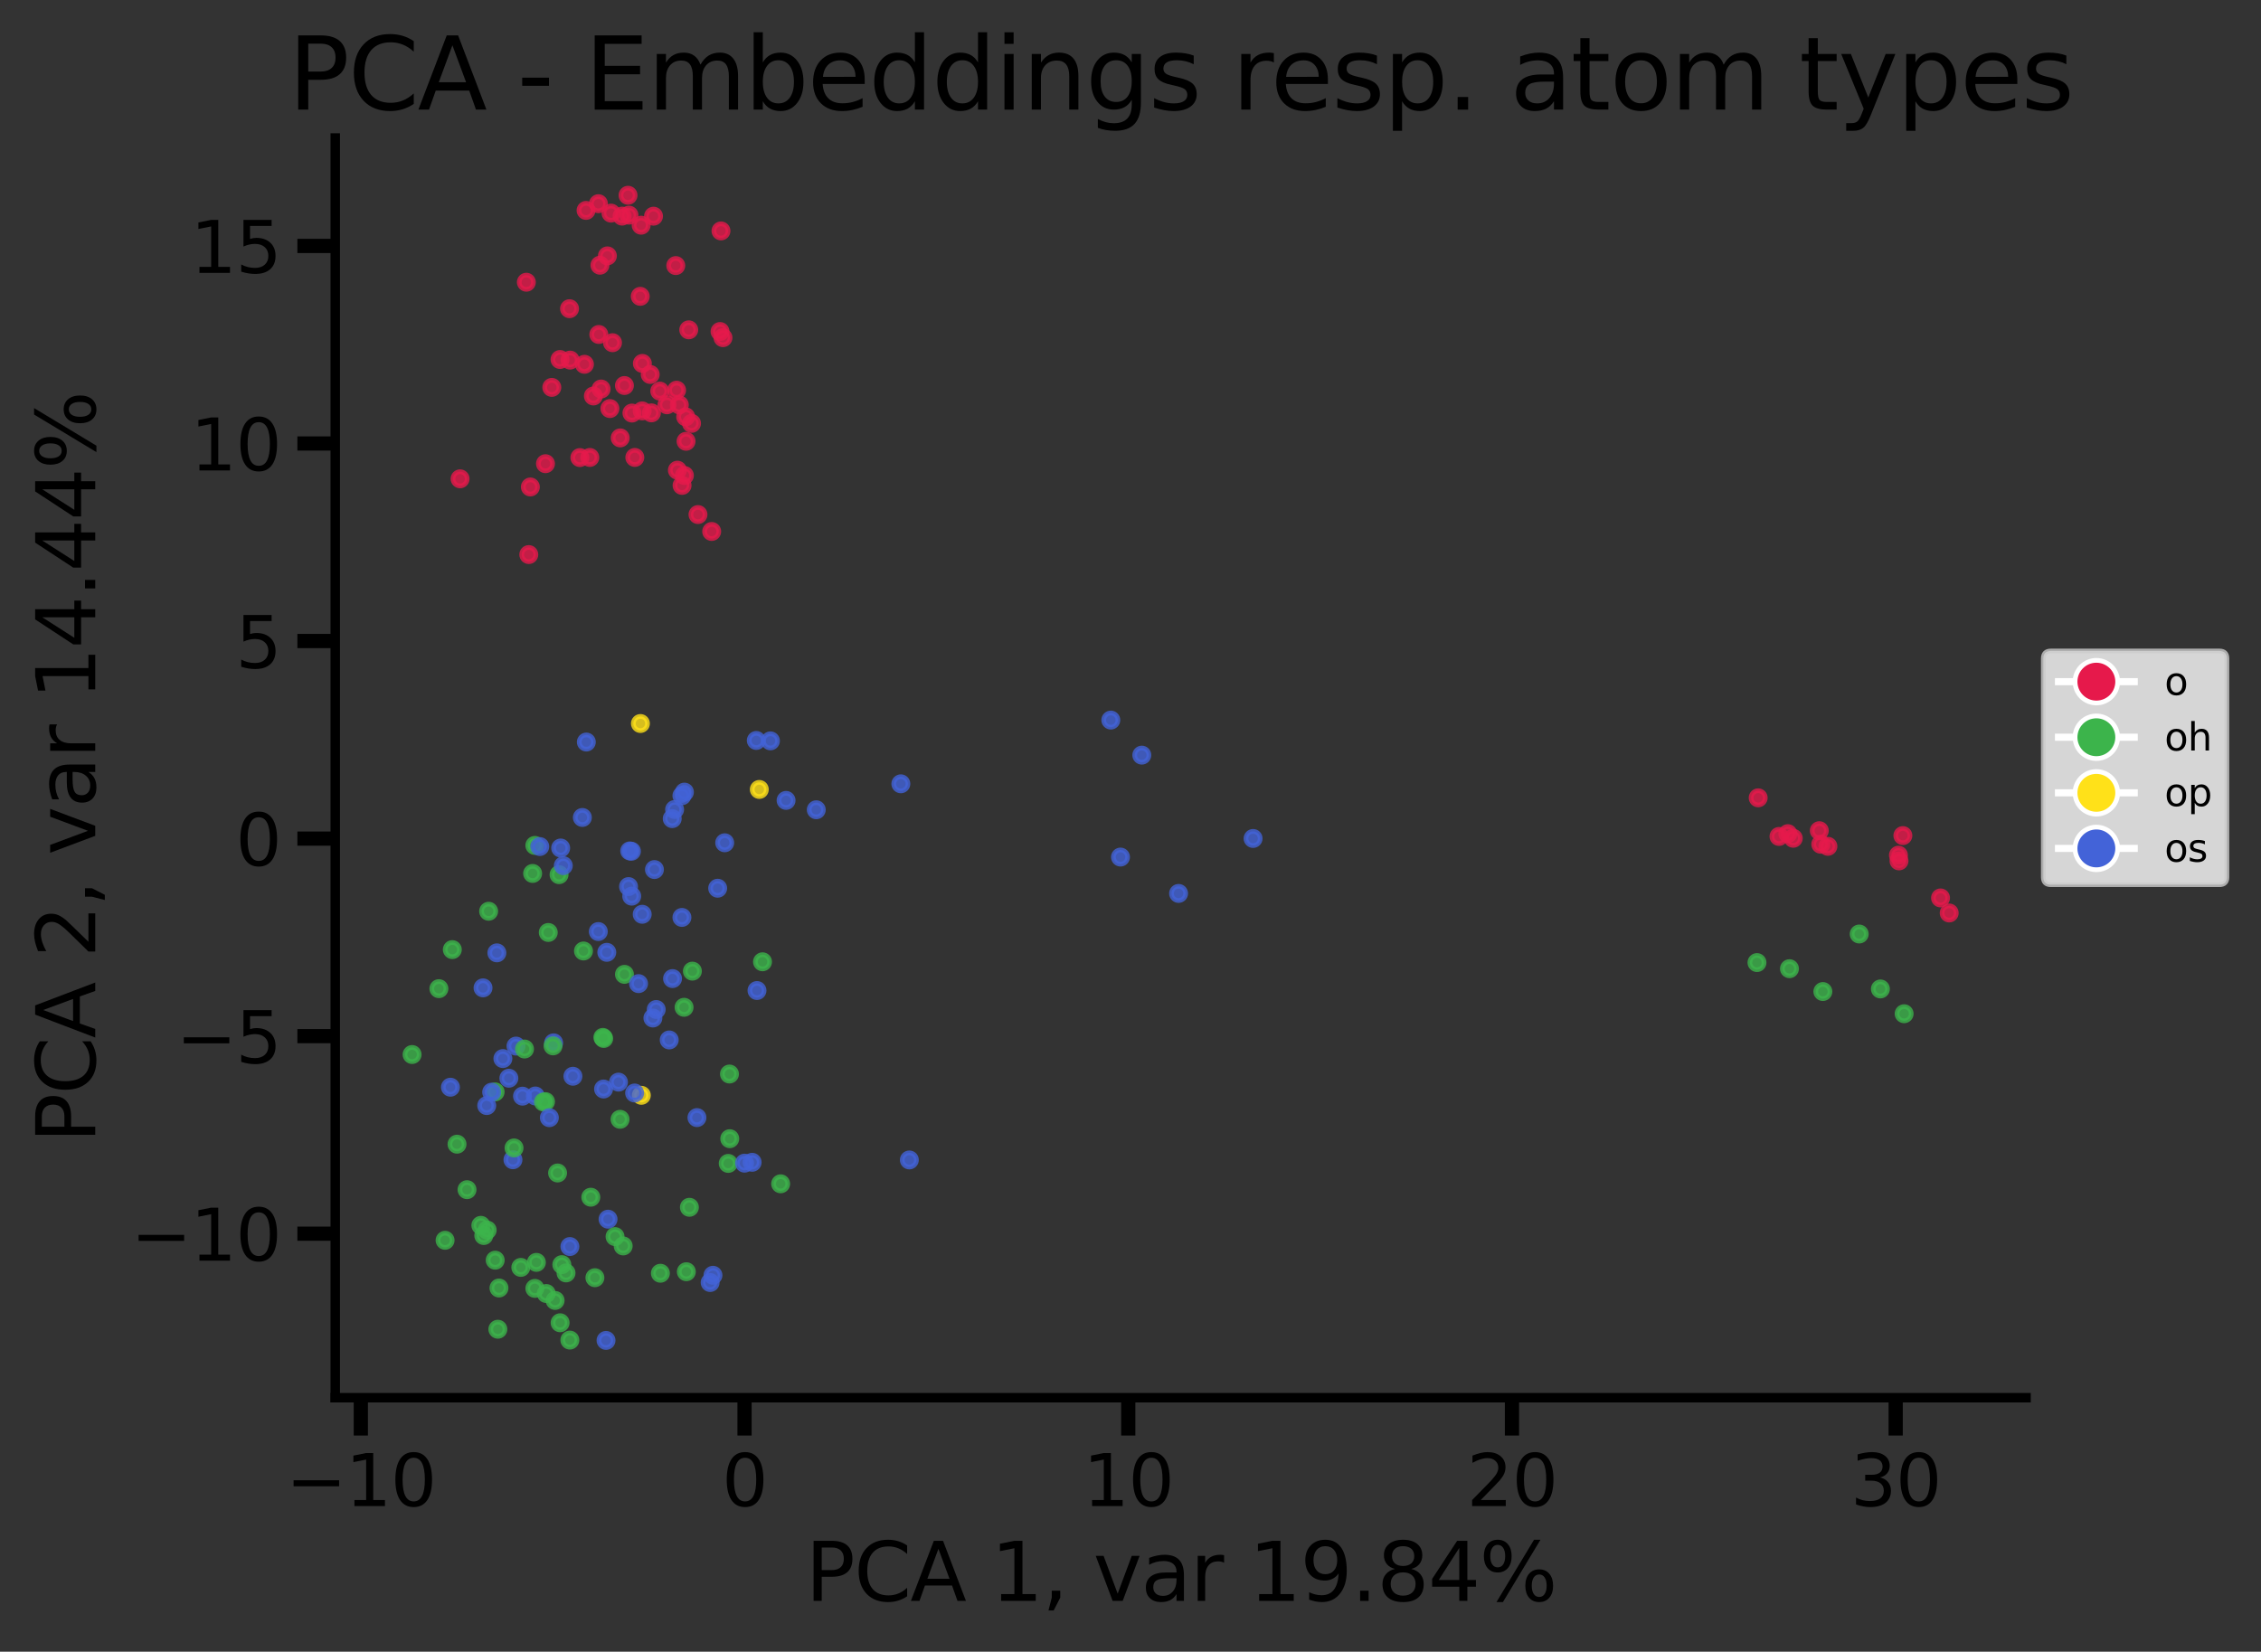 <?xml version="1.0" encoding="utf-8" standalone="no"?>
<!DOCTYPE svg PUBLIC "-//W3C//DTD SVG 1.1//EN"
  "http://www.w3.org/Graphics/SVG/1.1/DTD/svg11.dtd">
<svg xmlns:xlink="http://www.w3.org/1999/xlink" width="477.555pt" height="348.939pt" viewBox="0 0 477.555 348.939" xmlns="http://www.w3.org/2000/svg" version="1.1">
 <rect x="0" y="0" width="477.555" height="348.939" fill="#333333" stroke="none"/>
 <defs>
  <style type="text/css">*{stroke-linejoin: round; stroke-linecap: butt}</style>
 </defs>
 <g id="figure_1">
  <g id="patch_1">
   <path d="M 0 348.939 
L 477.555 348.939 
L 477.555 -0 
L 0 -0 
L 0 348.939 
z
" style="fill: none"/>
  </g>
  <g id="axes_1">
   <g id="patch_2">
    <path d="M 70.81 295.269 
L 427.93 295.269 
L 427.93 29.157 
L 70.81 29.157 
L 70.81 295.269 
z
" style="fill: none"/>
   </g>
   <g id="PathCollection_1">
    <defs>
     <path id="C0_0_f6b48abd63" d="M 0 1.5 
C 0.398 1.5 0.779 1.342 1.061 1.061 
C 1.342 0.779 1.5 0.398 1.5 -0 
C 1.5 -0.398 1.342 -0.779 1.061 -1.061 
C 0.779 -1.342 0.398 -1.5 0 -1.5 
C -0.398 -1.5 -0.779 -1.342 -1.061 -1.061 
C -1.342 -0.779 -1.5 -0.398 -1.5 0 
C -1.5 0.398 -1.342 0.779 -1.061 1.061 
C -0.779 1.342 -0.398 1.5 0 1.5 
z
"/>
    </defs>
    <g clip-path="url(#pca701e76f4)">
     <use xlink:href="#C0_0_f6b48abd63" x="401.099" y="181.87" style="fill: #e6194b; fill-opacity: 0.8; stroke: #e6194b; stroke-opacity: 0.8"/>
    </g>
    <g clip-path="url(#pca701e76f4)">
     <use xlink:href="#C0_0_f6b48abd63" x="162.729" y="156.513" style="fill: #4363d8; fill-opacity: 0.8; stroke: #4363d8; stroke-opacity: 0.8"/>
    </g>
    <g clip-path="url(#pca701e76f4)">
     <use xlink:href="#C0_0_f6b48abd63" x="118.08" y="184.774" style="fill: #3cb44b; fill-opacity: 0.8; stroke: #3cb44b; stroke-opacity: 0.8"/>
    </g>
    <g clip-path="url(#pca701e76f4)">
     <use xlink:href="#C0_0_f6b48abd63" x="112.499" y="184.521" style="fill: #3cb44b; fill-opacity: 0.8; stroke: #3cb44b; stroke-opacity: 0.8"/>
    </g>
    <g clip-path="url(#pca701e76f4)">
     <use xlink:href="#C0_0_f6b48abd63" x="160.374" y="166.775" style="fill: #ffe119; fill-opacity: 0.8; stroke: #ffe119; stroke-opacity: 0.8"/>
    </g>
    <g clip-path="url(#pca701e76f4)">
     <use xlink:href="#C0_0_f6b48abd63" x="112.964" y="178.599" style="fill: #3cb44b; fill-opacity: 0.8; stroke: #3cb44b; stroke-opacity: 0.8"/>
    </g>
    <g clip-path="url(#pca701e76f4)">
     <use xlink:href="#C0_0_f6b48abd63" x="144.065" y="102.547" style="fill: #e6194b; fill-opacity: 0.8; stroke: #e6194b; stroke-opacity: 0.8"/>
    </g>
    <g clip-path="url(#pca701e76f4)">
     <use xlink:href="#C0_0_f6b48abd63" x="386.078" y="178.791" style="fill: #e6194b; fill-opacity: 0.8; stroke: #e6194b; stroke-opacity: 0.8"/>
    </g>
    <g clip-path="url(#pca701e76f4)">
     <use xlink:href="#C0_0_f6b48abd63" x="147.425" y="108.704" style="fill: #e6194b; fill-opacity: 0.8; stroke: #e6194b; stroke-opacity: 0.8"/>
    </g>
    <g clip-path="url(#pca701e76f4)">
     <use xlink:href="#C0_0_f6b48abd63" x="139.353" y="82.622" style="fill: #e6194b; fill-opacity: 0.8; stroke: #e6194b; stroke-opacity: 0.8"/>
    </g>
    <g clip-path="url(#pca701e76f4)">
     <use xlink:href="#C0_0_f6b48abd63" x="150.318" y="112.279" style="fill: #e6194b; fill-opacity: 0.8; stroke: #e6194b; stroke-opacity: 0.8"/>
    </g>
    <g clip-path="url(#pca701e76f4)">
     <use xlink:href="#C0_0_f6b48abd63" x="144.555" y="100.447" style="fill: #e6194b; fill-opacity: 0.8; stroke: #e6194b; stroke-opacity: 0.8"/>
    </g>
    <g clip-path="url(#pca701e76f4)">
     <use xlink:href="#C0_0_f6b48abd63" x="409.869" y="189.694" style="fill: #e6194b; fill-opacity: 0.8; stroke: #e6194b; stroke-opacity: 0.8"/>
    </g>
    <g clip-path="url(#pca701e76f4)">
     <use xlink:href="#C0_0_f6b48abd63" x="146.244" y="205.16" style="fill: #3cb44b; fill-opacity: 0.8; stroke: #3cb44b; stroke-opacity: 0.8"/>
    </g>
    <g clip-path="url(#pca701e76f4)">
     <use xlink:href="#C0_0_f6b48abd63" x="402.178" y="214.158" style="fill: #3cb44b; fill-opacity: 0.8; stroke: #3cb44b; stroke-opacity: 0.8"/>
    </g>
    <g clip-path="url(#pca701e76f4)">
     <use xlink:href="#C0_0_f6b48abd63" x="153.066" y="178.041" style="fill: #4363d8; fill-opacity: 0.8; stroke: #4363d8; stroke-opacity: 0.8"/>
    </g>
    <g clip-path="url(#pca701e76f4)">
     <use xlink:href="#C0_0_f6b48abd63" x="130.631" y="228.608" style="fill: #4363d8; fill-opacity: 0.8; stroke: #4363d8; stroke-opacity: 0.8"/>
    </g>
    <g clip-path="url(#pca701e76f4)">
     <use xlink:href="#C0_0_f6b48abd63" x="92.701" y="208.861" style="fill: #3cb44b; fill-opacity: 0.8; stroke: #3cb44b; stroke-opacity: 0.8"/>
    </g>
    <g clip-path="url(#pca701e76f4)">
     <use xlink:href="#C0_0_f6b48abd63" x="117.769" y="247.8" style="fill: #3cb44b; fill-opacity: 0.8; stroke: #3cb44b; stroke-opacity: 0.8"/>
    </g>
    <g clip-path="url(#pca701e76f4)">
     <use xlink:href="#C0_0_f6b48abd63" x="124.785" y="252.92" style="fill: #3cb44b; fill-opacity: 0.8; stroke: #3cb44b; stroke-opacity: 0.8"/>
    </g>
    <g clip-path="url(#pca701e76f4)">
     <use xlink:href="#C0_0_f6b48abd63" x="145.611" y="255.048" style="fill: #3cb44b; fill-opacity: 0.8; stroke: #3cb44b; stroke-opacity: 0.8"/>
    </g>
    <g clip-path="url(#pca701e76f4)">
     <use xlink:href="#C0_0_f6b48abd63" x="411.697" y="192.875" style="fill: #e6194b; fill-opacity: 0.8; stroke: #e6194b; stroke-opacity: 0.8"/>
    </g>
    <g clip-path="url(#pca701e76f4)">
     <use xlink:href="#C0_0_f6b48abd63" x="123.842" y="156.762" style="fill: #4363d8; fill-opacity: 0.8; stroke: #4363d8; stroke-opacity: 0.8"/>
    </g>
    <g clip-path="url(#pca701e76f4)">
     <use xlink:href="#C0_0_f6b48abd63" x="133.368" y="179.831" style="fill: #4363d8; fill-opacity: 0.8; stroke: #4363d8; stroke-opacity: 0.8"/>
    </g>
    <g clip-path="url(#pca701e76f4)">
     <use xlink:href="#C0_0_f6b48abd63" x="126.397" y="43.033" style="fill: #e6194b; fill-opacity: 0.8; stroke: #e6194b; stroke-opacity: 0.8"/>
    </g>
    <g clip-path="url(#pca701e76f4)">
     <use xlink:href="#C0_0_f6b48abd63" x="128.291" y="54.058" style="fill: #e6194b; fill-opacity: 0.8; stroke: #e6194b; stroke-opacity: 0.8"/>
    </g>
    <g clip-path="url(#pca701e76f4)">
     <use xlink:href="#C0_0_f6b48abd63" x="142.905" y="82.431" style="fill: #e6194b; fill-opacity: 0.8; stroke: #e6194b; stroke-opacity: 0.8"/>
    </g>
    <g clip-path="url(#pca701e76f4)">
     <use xlink:href="#C0_0_f6b48abd63" x="129.055" y="45.026" style="fill: #e6194b; fill-opacity: 0.8; stroke: #e6194b; stroke-opacity: 0.8"/>
    </g>
    <g clip-path="url(#pca701e76f4)">
     <use xlink:href="#C0_0_f6b48abd63" x="159.738" y="156.428" style="fill: #4363d8; fill-opacity: 0.8; stroke: #4363d8; stroke-opacity: 0.8"/>
    </g>
    <g clip-path="url(#pca701e76f4)">
     <use xlink:href="#C0_0_f6b48abd63" x="142.049" y="206.733" style="fill: #4363d8; fill-opacity: 0.8; stroke: #4363d8; stroke-opacity: 0.8"/>
    </g>
    <g clip-path="url(#pca701e76f4)">
     <use xlink:href="#C0_0_f6b48abd63" x="133.002" y="179.761" style="fill: #4363d8; fill-opacity: 0.8; stroke: #4363d8; stroke-opacity: 0.8"/>
    </g>
    <g clip-path="url(#pca701e76f4)">
     <use xlink:href="#C0_0_f6b48abd63" x="111.173" y="59.621" style="fill: #e6194b; fill-opacity: 0.8; stroke: #e6194b; stroke-opacity: 0.8"/>
    </g>
    <g clip-path="url(#pca701e76f4)">
     <use xlink:href="#C0_0_f6b48abd63" x="141.983" y="172.943" style="fill: #4363d8; fill-opacity: 0.8; stroke: #4363d8; stroke-opacity: 0.8"/>
    </g>
    <g clip-path="url(#pca701e76f4)">
     <use xlink:href="#C0_0_f6b48abd63" x="151.582" y="187.646" style="fill: #4363d8; fill-opacity: 0.8; stroke: #4363d8; stroke-opacity: 0.8"/>
    </g>
    <g clip-path="url(#pca701e76f4)">
     <use xlink:href="#C0_0_f6b48abd63" x="241.166" y="159.528" style="fill: #4363d8; fill-opacity: 0.8; stroke: #4363d8; stroke-opacity: 0.8"/>
    </g>
    <g clip-path="url(#pca701e76f4)">
     <use xlink:href="#C0_0_f6b48abd63" x="132.848" y="45.45" style="fill: #e6194b; fill-opacity: 0.8; stroke: #e6194b; stroke-opacity: 0.8"/>
    </g>
    <g clip-path="url(#pca701e76f4)">
     <use xlink:href="#C0_0_f6b48abd63" x="135.231" y="62.605" style="fill: #e6194b; fill-opacity: 0.8; stroke: #e6194b; stroke-opacity: 0.8"/>
    </g>
    <g clip-path="url(#pca701e76f4)">
     <use xlink:href="#C0_0_f6b48abd63" x="400.978" y="180.663" style="fill: #e6194b; fill-opacity: 0.8; stroke: #e6194b; stroke-opacity: 0.8"/>
    </g>
    <g clip-path="url(#pca701e76f4)">
     <use xlink:href="#C0_0_f6b48abd63" x="172.407" y="171.069" style="fill: #4363d8; fill-opacity: 0.8; stroke: #4363d8; stroke-opacity: 0.8"/>
    </g>
    <g clip-path="url(#pca701e76f4)">
     <use xlink:href="#C0_0_f6b48abd63" x="127.509" y="219.39" style="fill: #3cb44b; fill-opacity: 0.8; stroke: #3cb44b; stroke-opacity: 0.8"/>
    </g>
    <g clip-path="url(#pca701e76f4)">
     <use xlink:href="#C0_0_f6b48abd63" x="131.894" y="205.839" style="fill: #3cb44b; fill-opacity: 0.8; stroke: #3cb44b; stroke-opacity: 0.8"/>
    </g>
    <g clip-path="url(#pca701e76f4)">
     <use xlink:href="#C0_0_f6b48abd63" x="377.959" y="204.645" style="fill: #3cb44b; fill-opacity: 0.8; stroke: #3cb44b; stroke-opacity: 0.8"/>
    </g>
    <g clip-path="url(#pca701e76f4)">
     <use xlink:href="#C0_0_f6b48abd63" x="158.862" y="245.545" style="fill: #4363d8; fill-opacity: 0.8; stroke: #4363d8; stroke-opacity: 0.8"/>
    </g>
    <g clip-path="url(#pca701e76f4)">
     <use xlink:href="#C0_0_f6b48abd63" x="149.993" y="270.941" style="fill: #4363d8; fill-opacity: 0.8; stroke: #4363d8; stroke-opacity: 0.8"/>
    </g>
    <g clip-path="url(#pca701e76f4)">
     <use xlink:href="#C0_0_f6b48abd63" x="104.574" y="230.67" style="fill: #3cb44b; fill-opacity: 0.8; stroke: #3cb44b; stroke-opacity: 0.8"/>
    </g>
    <g clip-path="url(#pca701e76f4)">
     <use xlink:href="#C0_0_f6b48abd63" x="108.342" y="245.008" style="fill: #4363d8; fill-opacity: 0.8; stroke: #4363d8; stroke-opacity: 0.8"/>
    </g>
    <g clip-path="url(#pca701e76f4)">
     <use xlink:href="#C0_0_f6b48abd63" x="120.361" y="283.102" style="fill: #3cb44b; fill-opacity: 0.8; stroke: #3cb44b; stroke-opacity: 0.8"/>
    </g>
    <g clip-path="url(#pca701e76f4)">
     <use xlink:href="#C0_0_f6b48abd63" x="117.246" y="274.73" style="fill: #3cb44b; fill-opacity: 0.8; stroke: #3cb44b; stroke-opacity: 0.8"/>
    </g>
    <g clip-path="url(#pca701e76f4)">
     <use xlink:href="#C0_0_f6b48abd63" x="112.97" y="272.182" style="fill: #3cb44b; fill-opacity: 0.8; stroke: #3cb44b; stroke-opacity: 0.8"/>
    </g>
    <g clip-path="url(#pca701e76f4)">
     <use xlink:href="#C0_0_f6b48abd63" x="113.29" y="266.686" style="fill: #3cb44b; fill-opacity: 0.8; stroke: #3cb44b; stroke-opacity: 0.8"/>
    </g>
    <g clip-path="url(#pca701e76f4)">
     <use xlink:href="#C0_0_f6b48abd63" x="125.652" y="269.924" style="fill: #3cb44b; fill-opacity: 0.8; stroke: #3cb44b; stroke-opacity: 0.8"/>
    </g>
    <g clip-path="url(#pca701e76f4)">
     <use xlink:href="#C0_0_f6b48abd63" x="144.964" y="268.661" style="fill: #3cb44b; fill-opacity: 0.8; stroke: #3cb44b; stroke-opacity: 0.8"/>
    </g>
    <g clip-path="url(#pca701e76f4)">
     <use xlink:href="#C0_0_f6b48abd63" x="115.803" y="196.99" style="fill: #3cb44b; fill-opacity: 0.8; stroke: #3cb44b; stroke-opacity: 0.8"/>
    </g>
    <g clip-path="url(#pca701e76f4)">
     <use xlink:href="#C0_0_f6b48abd63" x="144.905" y="93.224" style="fill: #e6194b; fill-opacity: 0.8; stroke: #e6194b; stroke-opacity: 0.8"/>
    </g>
    <g clip-path="url(#pca701e76f4)">
     <use xlink:href="#C0_0_f6b48abd63" x="384.261" y="175.488" style="fill: #e6194b; fill-opacity: 0.8; stroke: #e6194b; stroke-opacity: 0.8"/>
    </g>
    <g clip-path="url(#pca701e76f4)">
     <use xlink:href="#C0_0_f6b48abd63" x="384.571" y="178.354" style="fill: #e6194b; fill-opacity: 0.8; stroke: #e6194b; stroke-opacity: 0.8"/>
    </g>
    <g clip-path="url(#pca701e76f4)">
     <use xlink:href="#C0_0_f6b48abd63" x="371.353" y="168.546" style="fill: #e6194b; fill-opacity: 0.8; stroke: #e6194b; stroke-opacity: 0.8"/>
    </g>
    <g clip-path="url(#pca701e76f4)">
     <use xlink:href="#C0_0_f6b48abd63" x="146.063" y="89.439" style="fill: #e6194b; fill-opacity: 0.8; stroke: #e6194b; stroke-opacity: 0.8"/>
    </g>
    <g clip-path="url(#pca701e76f4)">
     <use xlink:href="#C0_0_f6b48abd63" x="138.032" y="45.67" style="fill: #e6194b; fill-opacity: 0.8; stroke: #e6194b; stroke-opacity: 0.8"/>
    </g>
    <g clip-path="url(#pca701e76f4)">
     <use xlink:href="#C0_0_f6b48abd63" x="124.577" y="96.641" style="fill: #e6194b; fill-opacity: 0.8; stroke: #e6194b; stroke-opacity: 0.8"/>
    </g>
    <g clip-path="url(#pca701e76f4)">
     <use xlink:href="#C0_0_f6b48abd63" x="131.889" y="81.443" style="fill: #e6194b; fill-opacity: 0.8; stroke: #e6194b; stroke-opacity: 0.8"/>
    </g>
    <g clip-path="url(#pca701e76f4)">
     <use xlink:href="#C0_0_f6b48abd63" x="126.715" y="56.028" style="fill: #e6194b; fill-opacity: 0.8; stroke: #e6194b; stroke-opacity: 0.8"/>
    </g>
    <g clip-path="url(#pca701e76f4)">
     <use xlink:href="#C0_0_f6b48abd63" x="166.031" y="169.089" style="fill: #4363d8; fill-opacity: 0.8; stroke: #4363d8; stroke-opacity: 0.8"/>
    </g>
    <g clip-path="url(#pca701e76f4)">
     <use xlink:href="#C0_0_f6b48abd63" x="135.419" y="47.574" style="fill: #e6194b; fill-opacity: 0.8; stroke: #e6194b; stroke-opacity: 0.8"/>
    </g>
    <g clip-path="url(#pca701e76f4)">
     <use xlink:href="#C0_0_f6b48abd63" x="385.015" y="209.47" style="fill: #3cb44b; fill-opacity: 0.8; stroke: #3cb44b; stroke-opacity: 0.8"/>
    </g>
    <g clip-path="url(#pca701e76f4)">
     <use xlink:href="#C0_0_f6b48abd63" x="154.075" y="226.896" style="fill: #3cb44b; fill-opacity: 0.8; stroke: #3cb44b; stroke-opacity: 0.8"/>
    </g>
    <g clip-path="url(#pca701e76f4)">
     <use xlink:href="#C0_0_f6b48abd63" x="147.206" y="236.1" style="fill: #4363d8; fill-opacity: 0.8; stroke: #4363d8; stroke-opacity: 0.8"/>
    </g>
    <g clip-path="url(#pca701e76f4)">
     <use xlink:href="#C0_0_f6b48abd63" x="127.479" y="230.061" style="fill: #4363d8; fill-opacity: 0.8; stroke: #4363d8; stroke-opacity: 0.8"/>
    </g>
    <g clip-path="url(#pca701e76f4)">
     <use xlink:href="#C0_0_f6b48abd63" x="137.902" y="215.063" style="fill: #4363d8; fill-opacity: 0.8; stroke: #4363d8; stroke-opacity: 0.8"/>
    </g>
    <g clip-path="url(#pca701e76f4)">
     <use xlink:href="#C0_0_f6b48abd63" x="153.812" y="245.779" style="fill: #3cb44b; fill-opacity: 0.8; stroke: #3cb44b; stroke-opacity: 0.8"/>
    </g>
    <g clip-path="url(#pca701e76f4)">
     <use xlink:href="#C0_0_f6b48abd63" x="161.053" y="203.185" style="fill: #3cb44b; fill-opacity: 0.8; stroke: #3cb44b; stroke-opacity: 0.8"/>
    </g>
    <g clip-path="url(#pca701e76f4)">
     <use xlink:href="#C0_0_f6b48abd63" x="145.474" y="69.678" style="fill: #e6194b; fill-opacity: 0.8; stroke: #e6194b; stroke-opacity: 0.8"/>
    </g>
    <g clip-path="url(#pca701e76f4)">
     <use xlink:href="#C0_0_f6b48abd63" x="116.549" y="81.839" style="fill: #e6194b; fill-opacity: 0.8; stroke: #e6194b; stroke-opacity: 0.8"/>
    </g>
    <g clip-path="url(#pca701e76f4)">
     <use xlink:href="#C0_0_f6b48abd63" x="120.412" y="76.073" style="fill: #e6194b; fill-opacity: 0.8; stroke: #e6194b; stroke-opacity: 0.8"/>
    </g>
    <g clip-path="url(#pca701e76f4)">
     <use xlink:href="#C0_0_f6b48abd63" x="137.592" y="87.221" style="fill: #e6194b; fill-opacity: 0.8; stroke: #e6194b; stroke-opacity: 0.8"/>
    </g>
    <g clip-path="url(#pca701e76f4)">
     <use xlink:href="#C0_0_f6b48abd63" x="131.394" y="45.655" style="fill: #e6194b; fill-opacity: 0.8; stroke: #e6194b; stroke-opacity: 0.8"/>
    </g>
    <g clip-path="url(#pca701e76f4)">
     <use xlink:href="#C0_0_f6b48abd63" x="122.478" y="96.666" style="fill: #e6194b; fill-opacity: 0.8; stroke: #e6194b; stroke-opacity: 0.8"/>
    </g>
    <g clip-path="url(#pca701e76f4)">
     <use xlink:href="#C0_0_f6b48abd63" x="133.475" y="87.262" style="fill: #e6194b; fill-opacity: 0.8; stroke: #e6194b; stroke-opacity: 0.8"/>
    </g>
    <g clip-path="url(#pca701e76f4)">
     <use xlink:href="#C0_0_f6b48abd63" x="401.913" y="176.524" style="fill: #e6194b; fill-opacity: 0.8; stroke: #e6194b; stroke-opacity: 0.8"/>
    </g>
    <g clip-path="url(#pca701e76f4)">
     <use xlink:href="#C0_0_f6b48abd63" x="264.669" y="177.132" style="fill: #4363d8; fill-opacity: 0.8; stroke: #4363d8; stroke-opacity: 0.8"/>
    </g>
    <g clip-path="url(#pca701e76f4)">
     <use xlink:href="#C0_0_f6b48abd63" x="144.484" y="212.799" style="fill: #3cb44b; fill-opacity: 0.8; stroke: #3cb44b; stroke-opacity: 0.8"/>
    </g>
    <g clip-path="url(#pca701e76f4)">
     <use xlink:href="#C0_0_f6b48abd63" x="371.098" y="203.35" style="fill: #3cb44b; fill-opacity: 0.8; stroke: #3cb44b; stroke-opacity: 0.8"/>
    </g>
    <g clip-path="url(#pca701e76f4)">
     <use xlink:href="#C0_0_f6b48abd63" x="157.259" y="245.725" style="fill: #4363d8; fill-opacity: 0.8; stroke: #4363d8; stroke-opacity: 0.8"/>
    </g>
    <g clip-path="url(#pca701e76f4)">
     <use xlink:href="#C0_0_f6b48abd63" x="150.588" y="269.41" style="fill: #4363d8; fill-opacity: 0.8; stroke: #4363d8; stroke-opacity: 0.8"/>
    </g>
    <g clip-path="url(#pca701e76f4)">
     <use xlink:href="#C0_0_f6b48abd63" x="120.369" y="263.34" style="fill: #4363d8; fill-opacity: 0.8; stroke: #4363d8; stroke-opacity: 0.8"/>
    </g>
    <g clip-path="url(#pca701e76f4)">
     <use xlink:href="#C0_0_f6b48abd63" x="128.001" y="283.173" style="fill: #4363d8; fill-opacity: 0.8; stroke: #4363d8; stroke-opacity: 0.8"/>
    </g>
    <g clip-path="url(#pca701e76f4)">
     <use xlink:href="#C0_0_f6b48abd63" x="108.571" y="242.513" style="fill: #3cb44b; fill-opacity: 0.8; stroke: #3cb44b; stroke-opacity: 0.8"/>
    </g>
    <g clip-path="url(#pca701e76f4)">
     <use xlink:href="#C0_0_f6b48abd63" x="106.217" y="223.631" style="fill: #4363d8; fill-opacity: 0.8; stroke: #4363d8; stroke-opacity: 0.8"/>
    </g>
    <g clip-path="url(#pca701e76f4)">
     <use xlink:href="#C0_0_f6b48abd63" x="96.526" y="241.717" style="fill: #3cb44b; fill-opacity: 0.8; stroke: #3cb44b; stroke-opacity: 0.8"/>
    </g>
    <g clip-path="url(#pca701e76f4)">
     <use xlink:href="#C0_0_f6b48abd63" x="119.555" y="268.914" style="fill: #3cb44b; fill-opacity: 0.8; stroke: #3cb44b; stroke-opacity: 0.8"/>
    </g>
    <g clip-path="url(#pca701e76f4)">
     <use xlink:href="#C0_0_f6b48abd63" x="105.153" y="280.809" style="fill: #3cb44b; fill-opacity: 0.8; stroke: #3cb44b; stroke-opacity: 0.8"/>
    </g>
    <g clip-path="url(#pca701e76f4)">
     <use xlink:href="#C0_0_f6b48abd63" x="105.392" y="272.101" style="fill: #3cb44b; fill-opacity: 0.8; stroke: #3cb44b; stroke-opacity: 0.8"/>
    </g>
    <g clip-path="url(#pca701e76f4)">
     <use xlink:href="#C0_0_f6b48abd63" x="118.305" y="279.444" style="fill: #3cb44b; fill-opacity: 0.8; stroke: #3cb44b; stroke-opacity: 0.8"/>
    </g>
    <g clip-path="url(#pca701e76f4)">
     <use xlink:href="#C0_0_f6b48abd63" x="115.375" y="273.265" style="fill: #3cb44b; fill-opacity: 0.8; stroke: #3cb44b; stroke-opacity: 0.8"/>
    </g>
    <g clip-path="url(#pca701e76f4)">
     <use xlink:href="#C0_0_f6b48abd63" x="118.666" y="267.164" style="fill: #3cb44b; fill-opacity: 0.8; stroke: #3cb44b; stroke-opacity: 0.8"/>
    </g>
    <g clip-path="url(#pca701e76f4)">
     <use xlink:href="#C0_0_f6b48abd63" x="131.626" y="263.214" style="fill: #3cb44b; fill-opacity: 0.8; stroke: #3cb44b; stroke-opacity: 0.8"/>
    </g>
    <g clip-path="url(#pca701e76f4)">
     <use xlink:href="#C0_0_f6b48abd63" x="139.487" y="268.981" style="fill: #3cb44b; fill-opacity: 0.8; stroke: #3cb44b; stroke-opacity: 0.8"/>
    </g>
    <g clip-path="url(#pca701e76f4)">
     <use xlink:href="#C0_0_f6b48abd63" x="234.618" y="152.121" style="fill: #4363d8; fill-opacity: 0.8; stroke: #4363d8; stroke-opacity: 0.8"/>
    </g>
    <g clip-path="url(#pca701e76f4)">
     <use xlink:href="#C0_0_f6b48abd63" x="123.783" y="44.451" style="fill: #e6194b; fill-opacity: 0.8; stroke: #e6194b; stroke-opacity: 0.8"/>
    </g>
    <g clip-path="url(#pca701e76f4)">
     <use xlink:href="#C0_0_f6b48abd63" x="135.635" y="86.804" style="fill: #e6194b; fill-opacity: 0.8; stroke: #e6194b; stroke-opacity: 0.8"/>
    </g>
    <g clip-path="url(#pca701e76f4)">
     <use xlink:href="#C0_0_f6b48abd63" x="128.817" y="86.312" style="fill: #e6194b; fill-opacity: 0.8; stroke: #e6194b; stroke-opacity: 0.8"/>
    </g>
    <g clip-path="url(#pca701e76f4)">
     <use xlink:href="#C0_0_f6b48abd63" x="135.678" y="76.776" style="fill: #e6194b; fill-opacity: 0.8; stroke: #e6194b; stroke-opacity: 0.8"/>
    </g>
    <g clip-path="url(#pca701e76f4)">
     <use xlink:href="#C0_0_f6b48abd63" x="144.035" y="193.813" style="fill: #4363d8; fill-opacity: 0.8; stroke: #4363d8; stroke-opacity: 0.8"/>
    </g>
    <g clip-path="url(#pca701e76f4)">
     <use xlink:href="#C0_0_f6b48abd63" x="103.206" y="192.509" style="fill: #3cb44b; fill-opacity: 0.8; stroke: #3cb44b; stroke-opacity: 0.8"/>
    </g>
    <g clip-path="url(#pca701e76f4)">
     <use xlink:href="#C0_0_f6b48abd63" x="143.075" y="99.329" style="fill: #e6194b; fill-opacity: 0.8; stroke: #e6194b; stroke-opacity: 0.8"/>
    </g>
    <g clip-path="url(#pca701e76f4)">
     <use xlink:href="#C0_0_f6b48abd63" x="392.691" y="197.316" style="fill: #3cb44b; fill-opacity: 0.8; stroke: #3cb44b; stroke-opacity: 0.8"/>
    </g>
    <g clip-path="url(#pca701e76f4)">
     <use xlink:href="#C0_0_f6b48abd63" x="132.649" y="41.253" style="fill: #e6194b; fill-opacity: 0.8; stroke: #e6194b; stroke-opacity: 0.8"/>
    </g>
    <g clip-path="url(#pca701e76f4)">
     <use xlink:href="#C0_0_f6b48abd63" x="248.932" y="188.743" style="fill: #4363d8; fill-opacity: 0.8; stroke: #4363d8; stroke-opacity: 0.8"/>
    </g>
    <g clip-path="url(#pca701e76f4)">
     <use xlink:href="#C0_0_f6b48abd63" x="128.428" y="257.562" style="fill: #4363d8; fill-opacity: 0.8; stroke: #4363d8; stroke-opacity: 0.8"/>
    </g>
    <g clip-path="url(#pca701e76f4)">
     <use xlink:href="#C0_0_f6b48abd63" x="113.07" y="231.534" style="fill: #4363d8; fill-opacity: 0.8; stroke: #4363d8; stroke-opacity: 0.8"/>
    </g>
    <g clip-path="url(#pca701e76f4)">
     <use xlink:href="#C0_0_f6b48abd63" x="110.363" y="231.571" style="fill: #4363d8; fill-opacity: 0.8; stroke: #4363d8; stroke-opacity: 0.8"/>
    </g>
    <g clip-path="url(#pca701e76f4)">
     <use xlink:href="#C0_0_f6b48abd63" x="103.849" y="230.729" style="fill: #4363d8; fill-opacity: 0.8; stroke: #4363d8; stroke-opacity: 0.8"/>
    </g>
    <g clip-path="url(#pca701e76f4)">
     <use xlink:href="#C0_0_f6b48abd63" x="98.639" y="251.325" style="fill: #3cb44b; fill-opacity: 0.8; stroke: #3cb44b; stroke-opacity: 0.8"/>
    </g>
    <g clip-path="url(#pca701e76f4)">
     <use xlink:href="#C0_0_f6b48abd63" x="101.563" y="258.86" style="fill: #3cb44b; fill-opacity: 0.8; stroke: #3cb44b; stroke-opacity: 0.8"/>
    </g>
    <g clip-path="url(#pca701e76f4)">
     <use xlink:href="#C0_0_f6b48abd63" x="121.008" y="227.365" style="fill: #4363d8; fill-opacity: 0.8; stroke: #4363d8; stroke-opacity: 0.8"/>
    </g>
    <g clip-path="url(#pca701e76f4)">
     <use xlink:href="#C0_0_f6b48abd63" x="97.177" y="101.153" style="fill: #e6194b; fill-opacity: 0.8; stroke: #e6194b; stroke-opacity: 0.8"/>
    </g>
    <g clip-path="url(#pca701e76f4)">
     <use xlink:href="#C0_0_f6b48abd63" x="104.943" y="201.297" style="fill: #4363d8; fill-opacity: 0.8; stroke: #4363d8; stroke-opacity: 0.8"/>
    </g>
    <g clip-path="url(#pca701e76f4)">
     <use xlink:href="#C0_0_f6b48abd63" x="108.986" y="220.992" style="fill: #4363d8; fill-opacity: 0.8; stroke: #4363d8; stroke-opacity: 0.8"/>
    </g>
    <g clip-path="url(#pca701e76f4)">
     <use xlink:href="#C0_0_f6b48abd63" x="116.936" y="220.308" style="fill: #4363d8; fill-opacity: 0.8; stroke: #4363d8; stroke-opacity: 0.8"/>
    </g>
    <g clip-path="url(#pca701e76f4)">
     <use xlink:href="#C0_0_f6b48abd63" x="123.238" y="200.902" style="fill: #3cb44b; fill-opacity: 0.8; stroke: #3cb44b; stroke-opacity: 0.8"/>
    </g>
    <g clip-path="url(#pca701e76f4)">
     <use xlink:href="#C0_0_f6b48abd63" x="159.887" y="209.256" style="fill: #4363d8; fill-opacity: 0.8; stroke: #4363d8; stroke-opacity: 0.8"/>
    </g>
    <g clip-path="url(#pca701e76f4)">
     <use xlink:href="#C0_0_f6b48abd63" x="110.784" y="221.611" style="fill: #3cb44b; fill-opacity: 0.8; stroke: #3cb44b; stroke-opacity: 0.8"/>
    </g>
    <g clip-path="url(#pca701e76f4)">
     <use xlink:href="#C0_0_f6b48abd63" x="102.023" y="208.693" style="fill: #4363d8; fill-opacity: 0.8; stroke: #4363d8; stroke-opacity: 0.8"/>
    </g>
    <g clip-path="url(#pca701e76f4)">
     <use xlink:href="#C0_0_f6b48abd63" x="236.664" y="181.062" style="fill: #4363d8; fill-opacity: 0.8; stroke: #4363d8; stroke-opacity: 0.8"/>
    </g>
    <g clip-path="url(#pca701e76f4)">
     <use xlink:href="#C0_0_f6b48abd63" x="134.871" y="207.799" style="fill: #4363d8; fill-opacity: 0.8; stroke: #4363d8; stroke-opacity: 0.8"/>
    </g>
    <g clip-path="url(#pca701e76f4)">
     <use xlink:href="#C0_0_f6b48abd63" x="118.42" y="179.146" style="fill: #4363d8; fill-opacity: 0.8; stroke: #4363d8; stroke-opacity: 0.8"/>
    </g>
    <g clip-path="url(#pca701e76f4)">
     <use xlink:href="#C0_0_f6b48abd63" x="126.478" y="70.66" style="fill: #e6194b; fill-opacity: 0.8; stroke: #e6194b; stroke-opacity: 0.8"/>
    </g>
    <g clip-path="url(#pca701e76f4)">
     <use xlink:href="#C0_0_f6b48abd63" x="144.831" y="88.057" style="fill: #e6194b; fill-opacity: 0.8; stroke: #e6194b; stroke-opacity: 0.8"/>
    </g>
    <g clip-path="url(#pca701e76f4)">
     <use xlink:href="#C0_0_f6b48abd63" x="137.335" y="79.109" style="fill: #e6194b; fill-opacity: 0.8; stroke: #e6194b; stroke-opacity: 0.8"/>
    </g>
    <g clip-path="url(#pca701e76f4)">
     <use xlink:href="#C0_0_f6b48abd63" x="154.133" y="240.556" style="fill: #3cb44b; fill-opacity: 0.8; stroke: #3cb44b; stroke-opacity: 0.8"/>
    </g>
    <g clip-path="url(#pca701e76f4)">
     <use xlink:href="#C0_0_f6b48abd63" x="112.023" y="102.875" style="fill: #e6194b; fill-opacity: 0.8; stroke: #e6194b; stroke-opacity: 0.8"/>
    </g>
    <g clip-path="url(#pca701e76f4)">
     <use xlink:href="#C0_0_f6b48abd63" x="115.212" y="97.959" style="fill: #e6194b; fill-opacity: 0.8; stroke: #e6194b; stroke-opacity: 0.8"/>
    </g>
    <g clip-path="url(#pca701e76f4)">
     <use xlink:href="#C0_0_f6b48abd63" x="142.732" y="56.105" style="fill: #e6194b; fill-opacity: 0.8; stroke: #e6194b; stroke-opacity: 0.8"/>
    </g>
    <g clip-path="url(#pca701e76f4)">
     <use xlink:href="#C0_0_f6b48abd63" x="116.809" y="220.948" style="fill: #3cb44b; fill-opacity: 0.8; stroke: #3cb44b; stroke-opacity: 0.8"/>
    </g>
    <g clip-path="url(#pca701e76f4)">
     <use xlink:href="#C0_0_f6b48abd63" x="142.485" y="171.016" style="fill: #4363d8; fill-opacity: 0.8; stroke: #4363d8; stroke-opacity: 0.8"/>
    </g>
    <g clip-path="url(#pca701e76f4)">
     <use xlink:href="#C0_0_f6b48abd63" x="118.283" y="75.945" style="fill: #e6194b; fill-opacity: 0.8; stroke: #e6194b; stroke-opacity: 0.8"/>
    </g>
    <g clip-path="url(#pca701e76f4)">
     <use xlink:href="#C0_0_f6b48abd63" x="126.372" y="196.796" style="fill: #4363d8; fill-opacity: 0.8; stroke: #4363d8; stroke-opacity: 0.8"/>
    </g>
    <g clip-path="url(#pca701e76f4)">
     <use xlink:href="#C0_0_f6b48abd63" x="114.008" y="178.836" style="fill: #4363d8; fill-opacity: 0.8; stroke: #4363d8; stroke-opacity: 0.8"/>
    </g>
    <g clip-path="url(#pca701e76f4)">
     <use xlink:href="#C0_0_f6b48abd63" x="138.603" y="213.261" style="fill: #4363d8; fill-opacity: 0.8; stroke: #4363d8; stroke-opacity: 0.8"/>
    </g>
    <g clip-path="url(#pca701e76f4)">
     <use xlink:href="#C0_0_f6b48abd63" x="95.536" y="200.611" style="fill: #3cb44b; fill-opacity: 0.8; stroke: #3cb44b; stroke-opacity: 0.8"/>
    </g>
    <g clip-path="url(#pca701e76f4)">
     <use xlink:href="#C0_0_f6b48abd63" x="115.217" y="232.727" style="fill: #3cb44b; fill-opacity: 0.8; stroke: #3cb44b; stroke-opacity: 0.8"/>
    </g>
    <g clip-path="url(#pca701e76f4)">
     <use xlink:href="#C0_0_f6b48abd63" x="130.965" y="236.463" style="fill: #3cb44b; fill-opacity: 0.8; stroke: #3cb44b; stroke-opacity: 0.8"/>
    </g>
    <g clip-path="url(#pca701e76f4)">
     <use xlink:href="#C0_0_f6b48abd63" x="378.762" y="177.089" style="fill: #e6194b; fill-opacity: 0.8; stroke: #e6194b; stroke-opacity: 0.8"/>
    </g>
    <g clip-path="url(#pca701e76f4)">
     <use xlink:href="#C0_0_f6b48abd63" x="152.704" y="71.337" style="fill: #e6194b; fill-opacity: 0.8; stroke: #e6194b; stroke-opacity: 0.8"/>
    </g>
    <g clip-path="url(#pca701e76f4)">
     <use xlink:href="#C0_0_f6b48abd63" x="134.082" y="96.635" style="fill: #e6194b; fill-opacity: 0.8; stroke: #e6194b; stroke-opacity: 0.8"/>
    </g>
    <g clip-path="url(#pca701e76f4)">
     <use xlink:href="#C0_0_f6b48abd63" x="397.167" y="208.921" style="fill: #3cb44b; fill-opacity: 0.8; stroke: #3cb44b; stroke-opacity: 0.8"/>
    </g>
    <g clip-path="url(#pca701e76f4)">
     <use xlink:href="#C0_0_f6b48abd63" x="141.35" y="219.695" style="fill: #4363d8; fill-opacity: 0.8; stroke: #4363d8; stroke-opacity: 0.8"/>
    </g>
    <g clip-path="url(#pca701e76f4)">
     <use xlink:href="#C0_0_f6b48abd63" x="127.333" y="219.154" style="fill: #3cb44b; fill-opacity: 0.8; stroke: #3cb44b; stroke-opacity: 0.8"/>
    </g>
    <g clip-path="url(#pca701e76f4)">
     <use xlink:href="#C0_0_f6b48abd63" x="114.782" y="232.803" style="fill: #3cb44b; fill-opacity: 0.8; stroke: #3cb44b; stroke-opacity: 0.8"/>
    </g>
    <g clip-path="url(#pca701e76f4)">
     <use xlink:href="#C0_0_f6b48abd63" x="164.882" y="250.085" style="fill: #3cb44b; fill-opacity: 0.8; stroke: #3cb44b; stroke-opacity: 0.8"/>
    </g>
    <g clip-path="url(#pca701e76f4)">
     <use xlink:href="#C0_0_f6b48abd63" x="135.267" y="152.847" style="fill: #ffe119; fill-opacity: 0.8; stroke: #ffe119; stroke-opacity: 0.8"/>
    </g>
    <g clip-path="url(#pca701e76f4)">
     <use xlink:href="#C0_0_f6b48abd63" x="126.96" y="82.18" style="fill: #e6194b; fill-opacity: 0.8; stroke: #e6194b; stroke-opacity: 0.8"/>
    </g>
    <g clip-path="url(#pca701e76f4)">
     <use xlink:href="#C0_0_f6b48abd63" x="144.559" y="167.341" style="fill: #4363d8; fill-opacity: 0.8; stroke: #4363d8; stroke-opacity: 0.8"/>
    </g>
    <g clip-path="url(#pca701e76f4)">
     <use xlink:href="#C0_0_f6b48abd63" x="118.978" y="182.88" style="fill: #4363d8; fill-opacity: 0.8; stroke: #4363d8; stroke-opacity: 0.8"/>
    </g>
    <g clip-path="url(#pca701e76f4)">
     <use xlink:href="#C0_0_f6b48abd63" x="135.644" y="193.147" style="fill: #4363d8; fill-opacity: 0.8; stroke: #4363d8; stroke-opacity: 0.8"/>
    </g>
    <g clip-path="url(#pca701e76f4)">
     <use xlink:href="#C0_0_f6b48abd63" x="138.227" y="183.699" style="fill: #4363d8; fill-opacity: 0.8; stroke: #4363d8; stroke-opacity: 0.8"/>
    </g>
    <g clip-path="url(#pca701e76f4)">
     <use xlink:href="#C0_0_f6b48abd63" x="132.758" y="187.294" style="fill: #4363d8; fill-opacity: 0.8; stroke: #4363d8; stroke-opacity: 0.8"/>
    </g>
    <g clip-path="url(#pca701e76f4)">
     <use xlink:href="#C0_0_f6b48abd63" x="152.281" y="48.784" style="fill: #e6194b; fill-opacity: 0.8; stroke: #e6194b; stroke-opacity: 0.8"/>
    </g>
    <g clip-path="url(#pca701e76f4)">
     <use xlink:href="#C0_0_f6b48abd63" x="125.332" y="83.652" style="fill: #e6194b; fill-opacity: 0.8; stroke: #e6194b; stroke-opacity: 0.8"/>
    </g>
    <g clip-path="url(#pca701e76f4)">
     <use xlink:href="#C0_0_f6b48abd63" x="123.443" y="76.961" style="fill: #e6194b; fill-opacity: 0.8; stroke: #e6194b; stroke-opacity: 0.8"/>
    </g>
    <g clip-path="url(#pca701e76f4)">
     <use xlink:href="#C0_0_f6b48abd63" x="140.874" y="85.512" style="fill: #e6194b; fill-opacity: 0.8; stroke: #e6194b; stroke-opacity: 0.8"/>
    </g>
    <g clip-path="url(#pca701e76f4)">
     <use xlink:href="#C0_0_f6b48abd63" x="377.616" y="176.115" style="fill: #e6194b; fill-opacity: 0.8; stroke: #e6194b; stroke-opacity: 0.8"/>
    </g>
    <g clip-path="url(#pca701e76f4)">
     <use xlink:href="#C0_0_f6b48abd63" x="152.082" y="70.034" style="fill: #e6194b; fill-opacity: 0.8; stroke: #e6194b; stroke-opacity: 0.8"/>
    </g>
    <g clip-path="url(#pca701e76f4)">
     <use xlink:href="#C0_0_f6b48abd63" x="130.999" y="92.508" style="fill: #e6194b; fill-opacity: 0.8; stroke: #e6194b; stroke-opacity: 0.8"/>
    </g>
    <g clip-path="url(#pca701e76f4)">
     <use xlink:href="#C0_0_f6b48abd63" x="190.272" y="165.584" style="fill: #4363d8; fill-opacity: 0.8; stroke: #4363d8; stroke-opacity: 0.8"/>
    </g>
    <g clip-path="url(#pca701e76f4)">
     <use xlink:href="#C0_0_f6b48abd63" x="144.031" y="168.105" style="fill: #4363d8; fill-opacity: 0.8; stroke: #4363d8; stroke-opacity: 0.8"/>
    </g>
    <g clip-path="url(#pca701e76f4)">
     <use xlink:href="#C0_0_f6b48abd63" x="129.372" y="72.397" style="fill: #e6194b; fill-opacity: 0.8; stroke: #e6194b; stroke-opacity: 0.8"/>
    </g>
    <g clip-path="url(#pca701e76f4)">
     <use xlink:href="#C0_0_f6b48abd63" x="120.292" y="65.213" style="fill: #e6194b; fill-opacity: 0.8; stroke: #e6194b; stroke-opacity: 0.8"/>
    </g>
    <g clip-path="url(#pca701e76f4)">
     <use xlink:href="#C0_0_f6b48abd63" x="143.483" y="85.537" style="fill: #e6194b; fill-opacity: 0.8; stroke: #e6194b; stroke-opacity: 0.8"/>
    </g>
    <g clip-path="url(#pca701e76f4)">
     <use xlink:href="#C0_0_f6b48abd63" x="375.746" y="176.704" style="fill: #e6194b; fill-opacity: 0.8; stroke: #e6194b; stroke-opacity: 0.8"/>
    </g>
    <g clip-path="url(#pca701e76f4)">
     <use xlink:href="#C0_0_f6b48abd63" x="133.428" y="189.315" style="fill: #4363d8; fill-opacity: 0.8; stroke: #4363d8; stroke-opacity: 0.8"/>
    </g>
    <g clip-path="url(#pca701e76f4)">
     <use xlink:href="#C0_0_f6b48abd63" x="128.162" y="201.185" style="fill: #4363d8; fill-opacity: 0.8; stroke: #4363d8; stroke-opacity: 0.8"/>
    </g>
    <g clip-path="url(#pca701e76f4)">
     <use xlink:href="#C0_0_f6b48abd63" x="102.803" y="233.559" style="fill: #4363d8; fill-opacity: 0.8; stroke: #4363d8; stroke-opacity: 0.8"/>
    </g>
    <g clip-path="url(#pca701e76f4)">
     <use xlink:href="#C0_0_f6b48abd63" x="95.14" y="229.679" style="fill: #4363d8; fill-opacity: 0.8; stroke: #4363d8; stroke-opacity: 0.8"/>
    </g>
    <g clip-path="url(#pca701e76f4)">
     <use xlink:href="#C0_0_f6b48abd63" x="111.688" y="117.156" style="fill: #e6194b; fill-opacity: 0.8; stroke: #e6194b; stroke-opacity: 0.8"/>
    </g>
    <g clip-path="url(#pca701e76f4)">
     <use xlink:href="#C0_0_f6b48abd63" x="123.004" y="172.696" style="fill: #4363d8; fill-opacity: 0.8; stroke: #4363d8; stroke-opacity: 0.8"/>
    </g>
    <g clip-path="url(#pca701e76f4)">
     <use xlink:href="#C0_0_f6b48abd63" x="135.46" y="231.392" style="fill: #ffe119; fill-opacity: 0.8; stroke: #ffe119; stroke-opacity: 0.8"/>
    </g>
    <g clip-path="url(#pca701e76f4)">
     <use xlink:href="#C0_0_f6b48abd63" x="192.066" y="245.047" style="fill: #4363d8; fill-opacity: 0.8; stroke: #4363d8; stroke-opacity: 0.8"/>
    </g>
    <g clip-path="url(#pca701e76f4)">
     <use xlink:href="#C0_0_f6b48abd63" x="134.041" y="230.904" style="fill: #4363d8; fill-opacity: 0.8; stroke: #4363d8; stroke-opacity: 0.8"/>
    </g>
    <g clip-path="url(#pca701e76f4)">
     <use xlink:href="#C0_0_f6b48abd63" x="107.48" y="227.784" style="fill: #4363d8; fill-opacity: 0.8; stroke: #4363d8; stroke-opacity: 0.8"/>
    </g>
    <g clip-path="url(#pca701e76f4)">
     <use xlink:href="#C0_0_f6b48abd63" x="116.033" y="236.119" style="fill: #4363d8; fill-opacity: 0.8; stroke: #4363d8; stroke-opacity: 0.8"/>
    </g>
    <g clip-path="url(#pca701e76f4)">
     <use xlink:href="#C0_0_f6b48abd63" x="87.043" y="222.774" style="fill: #3cb44b; fill-opacity: 0.8; stroke: #3cb44b; stroke-opacity: 0.8"/>
    </g>
    <g clip-path="url(#pca701e76f4)">
     <use xlink:href="#C0_0_f6b48abd63" x="102.898" y="259.861" style="fill: #3cb44b; fill-opacity: 0.8; stroke: #3cb44b; stroke-opacity: 0.8"/>
    </g>
    <g clip-path="url(#pca701e76f4)">
     <use xlink:href="#C0_0_f6b48abd63" x="102.179" y="261.013" style="fill: #3cb44b; fill-opacity: 0.8; stroke: #3cb44b; stroke-opacity: 0.8"/>
    </g>
    <g clip-path="url(#pca701e76f4)">
     <use xlink:href="#C0_0_f6b48abd63" x="110.005" y="267.747" style="fill: #3cb44b; fill-opacity: 0.8; stroke: #3cb44b; stroke-opacity: 0.8"/>
    </g>
    <g clip-path="url(#pca701e76f4)">
     <use xlink:href="#C0_0_f6b48abd63" x="94.006" y="262.023" style="fill: #3cb44b; fill-opacity: 0.8; stroke: #3cb44b; stroke-opacity: 0.8"/>
    </g>
    <g clip-path="url(#pca701e76f4)">
     <use xlink:href="#C0_0_f6b48abd63" x="104.592" y="266.225" style="fill: #3cb44b; fill-opacity: 0.8; stroke: #3cb44b; stroke-opacity: 0.8"/>
    </g>
    <g clip-path="url(#pca701e76f4)">
     <use xlink:href="#C0_0_f6b48abd63" x="129.906" y="261.24" style="fill: #3cb44b; fill-opacity: 0.8; stroke: #3cb44b; stroke-opacity: 0.8"/>
    </g>
   </g>
   <g id="matplotlib.axis_1">
    <g id="xtick_1">
     <g id="line2d_1">
      <defs>
       <path id="m479cac0778" d="M 0 0 
L 0 8 
" style="stroke: #000000; stroke-width: 3"/>
      </defs>
      <g>
       <use xlink:href="#m479cac0778" x="76.213" y="295.269" style="stroke: #000000; stroke-width: 3"/>
      </g>
     </g>
     <g id="text_1">
      <!-- −10 -->
      <g transform="translate(60.385 318.166) scale(0.15 -0.15)">
       <defs>
        <path id="DejaVuSans-2212" d="M 678 2272 
L 4684 2272 
L 4684 1741 
L 678 1741 
L 678 2272 
z
" transform="scale(0.016)"/>
        <path id="DejaVuSans-31" d="M 794 531 
L 1825 531 
L 1825 4091 
L 703 3866 
L 703 4441 
L 1819 4666 
L 2450 4666 
L 2450 531 
L 3481 531 
L 3481 0 
L 794 0 
L 794 531 
z
" transform="scale(0.016)"/>
        <path id="DejaVuSans-30" d="M 2034 4250 
Q 1547 4250 1301 3770 
Q 1056 3291 1056 2328 
Q 1056 1369 1301 889 
Q 1547 409 2034 409 
Q 2525 409 2770 889 
Q 3016 1369 3016 2328 
Q 3016 3291 2770 3770 
Q 2525 4250 2034 4250 
z
M 2034 4750 
Q 2819 4750 3233 4129 
Q 3647 3509 3647 2328 
Q 3647 1150 3233 529 
Q 2819 -91 2034 -91 
Q 1250 -91 836 529 
Q 422 1150 422 2328 
Q 422 3509 836 4129 
Q 1250 4750 2034 4750 
z
" transform="scale(0.016)"/>
       </defs>
       <use xlink:href="#DejaVuSans-2212"/>
       <use xlink:href="#DejaVuSans-31" x="83.789"/>
       <use xlink:href="#DejaVuSans-30" x="147.412"/>
      </g>
     </g>
    </g>
    <g id="xtick_2">
     <g id="line2d_2">
      <g>
       <use xlink:href="#m479cac0778" x="157.259" y="295.269" style="stroke: #000000; stroke-width: 3"/>
      </g>
     </g>
     <g id="text_2">
      <!-- 0 -->
      <g transform="translate(152.487 318.166) scale(0.15 -0.15)">
       <use xlink:href="#DejaVuSans-30"/>
      </g>
     </g>
    </g>
    <g id="xtick_3">
     <g id="line2d_3">
      <g>
       <use xlink:href="#m479cac0778" x="238.305" y="295.269" style="stroke: #000000; stroke-width: 3"/>
      </g>
     </g>
     <g id="text_3">
      <!-- 10 -->
      <g transform="translate(228.761 318.166) scale(0.15 -0.15)">
       <use xlink:href="#DejaVuSans-31"/>
       <use xlink:href="#DejaVuSans-30" x="63.623"/>
      </g>
     </g>
    </g>
    <g id="xtick_4">
     <g id="line2d_4">
      <g>
       <use xlink:href="#m479cac0778" x="319.351" y="295.269" style="stroke: #000000; stroke-width: 3"/>
      </g>
     </g>
     <g id="text_4">
      <!-- 20 -->
      <g transform="translate(309.807 318.166) scale(0.15 -0.15)">
       <defs>
        <path id="DejaVuSans-32" d="M 1228 531 
L 3431 531 
L 3431 0 
L 469 0 
L 469 531 
Q 828 903 1448 1529 
Q 2069 2156 2228 2338 
Q 2531 2678 2651 2914 
Q 2772 3150 2772 3378 
Q 2772 3750 2511 3984 
Q 2250 4219 1831 4219 
Q 1534 4219 1204 4116 
Q 875 4013 500 3803 
L 500 4441 
Q 881 4594 1212 4672 
Q 1544 4750 1819 4750 
Q 2544 4750 2975 4387 
Q 3406 4025 3406 3419 
Q 3406 3131 3298 2873 
Q 3191 2616 2906 2266 
Q 2828 2175 2409 1742 
Q 1991 1309 1228 531 
z
" transform="scale(0.016)"/>
       </defs>
       <use xlink:href="#DejaVuSans-32"/>
       <use xlink:href="#DejaVuSans-30" x="63.623"/>
      </g>
     </g>
    </g>
    <g id="xtick_5">
     <g id="line2d_5">
      <g>
       <use xlink:href="#m479cac0778" x="400.396" y="295.269" style="stroke: #000000; stroke-width: 3"/>
      </g>
     </g>
     <g id="text_5">
      <!-- 30 -->
      <g transform="translate(390.852 318.166) scale(0.15 -0.15)">
       <defs>
        <path id="DejaVuSans-33" d="M 2597 2516 
Q 3050 2419 3304 2112 
Q 3559 1806 3559 1356 
Q 3559 666 3084 287 
Q 2609 -91 1734 -91 
Q 1441 -91 1130 -33 
Q 819 25 488 141 
L 488 750 
Q 750 597 1062 519 
Q 1375 441 1716 441 
Q 2309 441 2620 675 
Q 2931 909 2931 1356 
Q 2931 1769 2642 2001 
Q 2353 2234 1838 2234 
L 1294 2234 
L 1294 2753 
L 1863 2753 
Q 2328 2753 2575 2939 
Q 2822 3125 2822 3475 
Q 2822 3834 2567 4026 
Q 2313 4219 1838 4219 
Q 1578 4219 1281 4162 
Q 984 4106 628 3988 
L 628 4550 
Q 988 4650 1302 4700 
Q 1616 4750 1894 4750 
Q 2613 4750 3031 4423 
Q 3450 4097 3450 3541 
Q 3450 3153 3228 2886 
Q 3006 2619 2597 2516 
z
" transform="scale(0.016)"/>
       </defs>
       <use xlink:href="#DejaVuSans-33"/>
       <use xlink:href="#DejaVuSans-30" x="63.623"/>
      </g>
     </g>
    </g>
    <g id="text_6">
     <!-- PCA 1, var 19.84% -->
     <g transform="translate(170.137 338.203) scale(0.17 -0.17)">
      <defs>
       <path id="DejaVuSans-50" d="M 1259 4147 
L 1259 2394 
L 2053 2394 
Q 2494 2394 2734 2622 
Q 2975 2850 2975 3272 
Q 2975 3691 2734 3919 
Q 2494 4147 2053 4147 
L 1259 4147 
z
M 628 4666 
L 2053 4666 
Q 2838 4666 3239 4311 
Q 3641 3956 3641 3272 
Q 3641 2581 3239 2228 
Q 2838 1875 2053 1875 
L 1259 1875 
L 1259 0 
L 628 0 
L 628 4666 
z
" transform="scale(0.016)"/>
       <path id="DejaVuSans-43" d="M 4122 4306 
L 4122 3641 
Q 3803 3938 3442 4084 
Q 3081 4231 2675 4231 
Q 1875 4231 1450 3742 
Q 1025 3253 1025 2328 
Q 1025 1406 1450 917 
Q 1875 428 2675 428 
Q 3081 428 3442 575 
Q 3803 722 4122 1019 
L 4122 359 
Q 3791 134 3420 21 
Q 3050 -91 2638 -91 
Q 1578 -91 968 557 
Q 359 1206 359 2328 
Q 359 3453 968 4101 
Q 1578 4750 2638 4750 
Q 3056 4750 3426 4639 
Q 3797 4528 4122 4306 
z
" transform="scale(0.016)"/>
       <path id="DejaVuSans-41" d="M 2188 4044 
L 1331 1722 
L 3047 1722 
L 2188 4044 
z
M 1831 4666 
L 2547 4666 
L 4325 0 
L 3669 0 
L 3244 1197 
L 1141 1197 
L 716 0 
L 50 0 
L 1831 4666 
z
" transform="scale(0.016)"/>
       <path id="DejaVuSans-20" transform="scale(0.016)"/>
       <path id="DejaVuSans-2c" d="M 750 794 
L 1409 794 
L 1409 256 
L 897 -744 
L 494 -744 
L 750 256 
L 750 794 
z
" transform="scale(0.016)"/>
       <path id="DejaVuSans-76" d="M 191 3500 
L 800 3500 
L 1894 563 
L 2988 3500 
L 3597 3500 
L 2284 0 
L 1503 0 
L 191 3500 
z
" transform="scale(0.016)"/>
       <path id="DejaVuSans-61" d="M 2194 1759 
Q 1497 1759 1228 1600 
Q 959 1441 959 1056 
Q 959 750 1161 570 
Q 1363 391 1709 391 
Q 2188 391 2477 730 
Q 2766 1069 2766 1631 
L 2766 1759 
L 2194 1759 
z
M 3341 1997 
L 3341 0 
L 2766 0 
L 2766 531 
Q 2569 213 2275 61 
Q 1981 -91 1556 -91 
Q 1019 -91 701 211 
Q 384 513 384 1019 
Q 384 1609 779 1909 
Q 1175 2209 1959 2209 
L 2766 2209 
L 2766 2266 
Q 2766 2663 2505 2880 
Q 2244 3097 1772 3097 
Q 1472 3097 1187 3025 
Q 903 2953 641 2809 
L 641 3341 
Q 956 3463 1253 3523 
Q 1550 3584 1831 3584 
Q 2591 3584 2966 3190 
Q 3341 2797 3341 1997 
z
" transform="scale(0.016)"/>
       <path id="DejaVuSans-72" d="M 2631 2963 
Q 2534 3019 2420 3045 
Q 2306 3072 2169 3072 
Q 1681 3072 1420 2755 
Q 1159 2438 1159 1844 
L 1159 0 
L 581 0 
L 581 3500 
L 1159 3500 
L 1159 2956 
Q 1341 3275 1631 3429 
Q 1922 3584 2338 3584 
Q 2397 3584 2469 3576 
Q 2541 3569 2628 3553 
L 2631 2963 
z
" transform="scale(0.016)"/>
       <path id="DejaVuSans-39" d="M 703 97 
L 703 672 
Q 941 559 1184 500 
Q 1428 441 1663 441 
Q 2288 441 2617 861 
Q 2947 1281 2994 2138 
Q 2813 1869 2534 1725 
Q 2256 1581 1919 1581 
Q 1219 1581 811 2004 
Q 403 2428 403 3163 
Q 403 3881 828 4315 
Q 1253 4750 1959 4750 
Q 2769 4750 3195 4129 
Q 3622 3509 3622 2328 
Q 3622 1225 3098 567 
Q 2575 -91 1691 -91 
Q 1453 -91 1209 -44 
Q 966 3 703 97 
z
M 1959 2075 
Q 2384 2075 2632 2365 
Q 2881 2656 2881 3163 
Q 2881 3666 2632 3958 
Q 2384 4250 1959 4250 
Q 1534 4250 1286 3958 
Q 1038 3666 1038 3163 
Q 1038 2656 1286 2365 
Q 1534 2075 1959 2075 
z
" transform="scale(0.016)"/>
       <path id="DejaVuSans-2e" d="M 684 794 
L 1344 794 
L 1344 0 
L 684 0 
L 684 794 
z
" transform="scale(0.016)"/>
       <path id="DejaVuSans-38" d="M 2034 2216 
Q 1584 2216 1326 1975 
Q 1069 1734 1069 1313 
Q 1069 891 1326 650 
Q 1584 409 2034 409 
Q 2484 409 2743 651 
Q 3003 894 3003 1313 
Q 3003 1734 2745 1975 
Q 2488 2216 2034 2216 
z
M 1403 2484 
Q 997 2584 770 2862 
Q 544 3141 544 3541 
Q 544 4100 942 4425 
Q 1341 4750 2034 4750 
Q 2731 4750 3128 4425 
Q 3525 4100 3525 3541 
Q 3525 3141 3298 2862 
Q 3072 2584 2669 2484 
Q 3125 2378 3379 2068 
Q 3634 1759 3634 1313 
Q 3634 634 3220 271 
Q 2806 -91 2034 -91 
Q 1263 -91 848 271 
Q 434 634 434 1313 
Q 434 1759 690 2068 
Q 947 2378 1403 2484 
z
M 1172 3481 
Q 1172 3119 1398 2916 
Q 1625 2713 2034 2713 
Q 2441 2713 2670 2916 
Q 2900 3119 2900 3481 
Q 2900 3844 2670 4047 
Q 2441 4250 2034 4250 
Q 1625 4250 1398 4047 
Q 1172 3844 1172 3481 
z
" transform="scale(0.016)"/>
       <path id="DejaVuSans-34" d="M 2419 4116 
L 825 1625 
L 2419 1625 
L 2419 4116 
z
M 2253 4666 
L 3047 4666 
L 3047 1625 
L 3713 1625 
L 3713 1100 
L 3047 1100 
L 3047 0 
L 2419 0 
L 2419 1100 
L 313 1100 
L 313 1709 
L 2253 4666 
z
" transform="scale(0.016)"/>
       <path id="DejaVuSans-25" d="M 4653 2053 
Q 4381 2053 4226 1822 
Q 4072 1591 4072 1178 
Q 4072 772 4226 539 
Q 4381 306 4653 306 
Q 4919 306 5073 539 
Q 5228 772 5228 1178 
Q 5228 1588 5073 1820 
Q 4919 2053 4653 2053 
z
M 4653 2450 
Q 5147 2450 5437 2106 
Q 5728 1763 5728 1178 
Q 5728 594 5436 251 
Q 5144 -91 4653 -91 
Q 4153 -91 3862 251 
Q 3572 594 3572 1178 
Q 3572 1766 3864 2108 
Q 4156 2450 4653 2450 
z
M 1428 4353 
Q 1159 4353 1004 4120 
Q 850 3888 850 3481 
Q 850 3069 1003 2837 
Q 1156 2606 1428 2606 
Q 1700 2606 1854 2837 
Q 2009 3069 2009 3481 
Q 2009 3884 1853 4118 
Q 1697 4353 1428 4353 
z
M 4250 4750 
L 4750 4750 
L 1831 -91 
L 1331 -91 
L 4250 4750 
z
M 1428 4750 
Q 1922 4750 2215 4408 
Q 2509 4066 2509 3481 
Q 2509 2891 2217 2550 
Q 1925 2209 1428 2209 
Q 931 2209 642 2551 
Q 353 2894 353 3481 
Q 353 4063 643 4406 
Q 934 4750 1428 4750 
z
" transform="scale(0.016)"/>
      </defs>
      <use xlink:href="#DejaVuSans-50"/>
      <use xlink:href="#DejaVuSans-43" x="60.303"/>
      <use xlink:href="#DejaVuSans-41" x="130.127"/>
      <use xlink:href="#DejaVuSans-20" x="198.535"/>
      <use xlink:href="#DejaVuSans-31" x="230.322"/>
      <use xlink:href="#DejaVuSans-2c" x="293.945"/>
      <use xlink:href="#DejaVuSans-20" x="325.732"/>
      <use xlink:href="#DejaVuSans-76" x="357.52"/>
      <use xlink:href="#DejaVuSans-61" x="416.699"/>
      <use xlink:href="#DejaVuSans-72" x="477.979"/>
      <use xlink:href="#DejaVuSans-20" x="519.092"/>
      <use xlink:href="#DejaVuSans-31" x="550.879"/>
      <use xlink:href="#DejaVuSans-39" x="614.502"/>
      <use xlink:href="#DejaVuSans-2e" x="678.125"/>
      <use xlink:href="#DejaVuSans-38" x="709.912"/>
      <use xlink:href="#DejaVuSans-34" x="773.535"/>
      <use xlink:href="#DejaVuSans-25" x="837.158"/>
     </g>
    </g>
   </g>
   <g id="matplotlib.axis_2">
    <g id="ytick_1">
     <g id="line2d_6">
      <defs>
       <path id="me6c34edcef" d="M 0 0 
L -8 0 
" style="stroke: #000000; stroke-width: 3"/>
      </defs>
      <g>
       <use xlink:href="#me6c34edcef" x="70.81" y="260.626" style="stroke: #000000; stroke-width: 3"/>
      </g>
     </g>
     <g id="text_7">
      <!-- −10 -->
      <g transform="translate(27.653 266.325) scale(0.15 -0.15)">
       <use xlink:href="#DejaVuSans-2212"/>
       <use xlink:href="#DejaVuSans-31" x="83.789"/>
       <use xlink:href="#DejaVuSans-30" x="147.412"/>
      </g>
     </g>
    </g>
    <g id="ytick_2">
     <g id="line2d_7">
      <g>
       <use xlink:href="#me6c34edcef" x="70.81" y="218.892" style="stroke: #000000; stroke-width: 3"/>
      </g>
     </g>
     <g id="text_8">
      <!-- −5 -->
      <g transform="translate(37.197 224.591) scale(0.15 -0.15)">
       <defs>
        <path id="DejaVuSans-35" d="M 691 4666 
L 3169 4666 
L 3169 4134 
L 1269 4134 
L 1269 2991 
Q 1406 3038 1543 3061 
Q 1681 3084 1819 3084 
Q 2600 3084 3056 2656 
Q 3513 2228 3513 1497 
Q 3513 744 3044 326 
Q 2575 -91 1722 -91 
Q 1428 -91 1123 -41 
Q 819 9 494 109 
L 494 744 
Q 775 591 1075 516 
Q 1375 441 1709 441 
Q 2250 441 2565 725 
Q 2881 1009 2881 1497 
Q 2881 1984 2565 2268 
Q 2250 2553 1709 2553 
Q 1456 2553 1204 2497 
Q 953 2441 691 2322 
L 691 4666 
z
" transform="scale(0.016)"/>
       </defs>
       <use xlink:href="#DejaVuSans-2212"/>
       <use xlink:href="#DejaVuSans-35" x="83.789"/>
      </g>
     </g>
    </g>
    <g id="ytick_3">
     <g id="line2d_8">
      <g>
       <use xlink:href="#me6c34edcef" x="70.81" y="177.158" style="stroke: #000000; stroke-width: 3"/>
      </g>
     </g>
     <g id="text_9">
      <!-- 0 -->
      <g transform="translate(49.766 182.856) scale(0.15 -0.15)">
       <use xlink:href="#DejaVuSans-30"/>
      </g>
     </g>
    </g>
    <g id="ytick_4">
     <g id="line2d_9">
      <g>
       <use xlink:href="#me6c34edcef" x="70.81" y="135.423" style="stroke: #000000; stroke-width: 3"/>
      </g>
     </g>
     <g id="text_10">
      <!-- 5 -->
      <g transform="translate(49.766 141.122) scale(0.15 -0.15)">
       <use xlink:href="#DejaVuSans-35"/>
      </g>
     </g>
    </g>
    <g id="ytick_5">
     <g id="line2d_10">
      <g>
       <use xlink:href="#me6c34edcef" x="70.81" y="93.689" style="stroke: #000000; stroke-width: 3"/>
      </g>
     </g>
     <g id="text_11">
      <!-- 10 -->
      <g transform="translate(40.222 99.388) scale(0.15 -0.15)">
       <use xlink:href="#DejaVuSans-31"/>
       <use xlink:href="#DejaVuSans-30" x="63.623"/>
      </g>
     </g>
    </g>
    <g id="ytick_6">
     <g id="line2d_11">
      <g>
       <use xlink:href="#me6c34edcef" x="70.81" y="51.955" style="stroke: #000000; stroke-width: 3"/>
      </g>
     </g>
     <g id="text_12">
      <!-- 15 -->
      <g transform="translate(40.222 57.654) scale(0.15 -0.15)">
       <use xlink:href="#DejaVuSans-31"/>
       <use xlink:href="#DejaVuSans-35" x="63.623"/>
      </g>
     </g>
    </g>
    <g id="text_13">
     <!-- PCA 2, var 14.44% -->
     <g transform="translate(20.117 241.446) rotate(-90) scale(0.17 -0.17)">
      <use xlink:href="#DejaVuSans-50"/>
      <use xlink:href="#DejaVuSans-43" x="60.303"/>
      <use xlink:href="#DejaVuSans-41" x="130.127"/>
      <use xlink:href="#DejaVuSans-20" x="198.535"/>
      <use xlink:href="#DejaVuSans-32" x="230.322"/>
      <use xlink:href="#DejaVuSans-2c" x="293.945"/>
      <use xlink:href="#DejaVuSans-20" x="325.732"/>
      <use xlink:href="#DejaVuSans-76" x="357.52"/>
      <use xlink:href="#DejaVuSans-61" x="416.699"/>
      <use xlink:href="#DejaVuSans-72" x="477.979"/>
      <use xlink:href="#DejaVuSans-20" x="519.092"/>
      <use xlink:href="#DejaVuSans-31" x="550.879"/>
      <use xlink:href="#DejaVuSans-34" x="614.502"/>
      <use xlink:href="#DejaVuSans-2e" x="678.125"/>
      <use xlink:href="#DejaVuSans-34" x="709.912"/>
      <use xlink:href="#DejaVuSans-34" x="773.535"/>
      <use xlink:href="#DejaVuSans-25" x="837.158"/>
     </g>
    </g>
   </g>
   <g id="patch_3">
    <path d="M 70.81 295.269 
L 70.81 29.157 
" style="fill: none; stroke: #000000; stroke-width: 2; stroke-linejoin: miter; stroke-linecap: square"/>
   </g>
   <g id="patch_4">
    <path d="M 70.81 295.269 
L 427.93 295.269 
" style="fill: none; stroke: #000000; stroke-width: 2; stroke-linejoin: miter; stroke-linecap: square"/>
   </g>
   <g id="text_14">
    <!-- PCA - Embeddings resp. atom types -->
    <g transform="translate(60.878 23.157) scale(0.21 -0.21)">
     <defs>
      <path id="DejaVuSans-2d" d="M 313 2009 
L 1997 2009 
L 1997 1497 
L 313 1497 
L 313 2009 
z
" transform="scale(0.016)"/>
      <path id="DejaVuSans-45" d="M 628 4666 
L 3578 4666 
L 3578 4134 
L 1259 4134 
L 1259 2753 
L 3481 2753 
L 3481 2222 
L 1259 2222 
L 1259 531 
L 3634 531 
L 3634 0 
L 628 0 
L 628 4666 
z
" transform="scale(0.016)"/>
      <path id="DejaVuSans-6d" d="M 3328 2828 
Q 3544 3216 3844 3400 
Q 4144 3584 4550 3584 
Q 5097 3584 5394 3201 
Q 5691 2819 5691 2113 
L 5691 0 
L 5113 0 
L 5113 2094 
Q 5113 2597 4934 2840 
Q 4756 3084 4391 3084 
Q 3944 3084 3684 2787 
Q 3425 2491 3425 1978 
L 3425 0 
L 2847 0 
L 2847 2094 
Q 2847 2600 2669 2842 
Q 2491 3084 2119 3084 
Q 1678 3084 1418 2786 
Q 1159 2488 1159 1978 
L 1159 0 
L 581 0 
L 581 3500 
L 1159 3500 
L 1159 2956 
Q 1356 3278 1631 3431 
Q 1906 3584 2284 3584 
Q 2666 3584 2933 3390 
Q 3200 3197 3328 2828 
z
" transform="scale(0.016)"/>
      <path id="DejaVuSans-62" d="M 3116 1747 
Q 3116 2381 2855 2742 
Q 2594 3103 2138 3103 
Q 1681 3103 1420 2742 
Q 1159 2381 1159 1747 
Q 1159 1113 1420 752 
Q 1681 391 2138 391 
Q 2594 391 2855 752 
Q 3116 1113 3116 1747 
z
M 1159 2969 
Q 1341 3281 1617 3432 
Q 1894 3584 2278 3584 
Q 2916 3584 3314 3078 
Q 3713 2572 3713 1747 
Q 3713 922 3314 415 
Q 2916 -91 2278 -91 
Q 1894 -91 1617 61 
Q 1341 213 1159 525 
L 1159 0 
L 581 0 
L 581 4863 
L 1159 4863 
L 1159 2969 
z
" transform="scale(0.016)"/>
      <path id="DejaVuSans-65" d="M 3597 1894 
L 3597 1613 
L 953 1613 
Q 991 1019 1311 708 
Q 1631 397 2203 397 
Q 2534 397 2845 478 
Q 3156 559 3463 722 
L 3463 178 
Q 3153 47 2828 -22 
Q 2503 -91 2169 -91 
Q 1331 -91 842 396 
Q 353 884 353 1716 
Q 353 2575 817 3079 
Q 1281 3584 2069 3584 
Q 2775 3584 3186 3129 
Q 3597 2675 3597 1894 
z
M 3022 2063 
Q 3016 2534 2758 2815 
Q 2500 3097 2075 3097 
Q 1594 3097 1305 2825 
Q 1016 2553 972 2059 
L 3022 2063 
z
" transform="scale(0.016)"/>
      <path id="DejaVuSans-64" d="M 2906 2969 
L 2906 4863 
L 3481 4863 
L 3481 0 
L 2906 0 
L 2906 525 
Q 2725 213 2448 61 
Q 2172 -91 1784 -91 
Q 1150 -91 751 415 
Q 353 922 353 1747 
Q 353 2572 751 3078 
Q 1150 3584 1784 3584 
Q 2172 3584 2448 3432 
Q 2725 3281 2906 2969 
z
M 947 1747 
Q 947 1113 1208 752 
Q 1469 391 1925 391 
Q 2381 391 2643 752 
Q 2906 1113 2906 1747 
Q 2906 2381 2643 2742 
Q 2381 3103 1925 3103 
Q 1469 3103 1208 2742 
Q 947 2381 947 1747 
z
" transform="scale(0.016)"/>
      <path id="DejaVuSans-69" d="M 603 3500 
L 1178 3500 
L 1178 0 
L 603 0 
L 603 3500 
z
M 603 4863 
L 1178 4863 
L 1178 4134 
L 603 4134 
L 603 4863 
z
" transform="scale(0.016)"/>
      <path id="DejaVuSans-6e" d="M 3513 2113 
L 3513 0 
L 2938 0 
L 2938 2094 
Q 2938 2591 2744 2837 
Q 2550 3084 2163 3084 
Q 1697 3084 1428 2787 
Q 1159 2491 1159 1978 
L 1159 0 
L 581 0 
L 581 3500 
L 1159 3500 
L 1159 2956 
Q 1366 3272 1645 3428 
Q 1925 3584 2291 3584 
Q 2894 3584 3203 3211 
Q 3513 2838 3513 2113 
z
" transform="scale(0.016)"/>
      <path id="DejaVuSans-67" d="M 2906 1791 
Q 2906 2416 2648 2759 
Q 2391 3103 1925 3103 
Q 1463 3103 1205 2759 
Q 947 2416 947 1791 
Q 947 1169 1205 825 
Q 1463 481 1925 481 
Q 2391 481 2648 825 
Q 2906 1169 2906 1791 
z
M 3481 434 
Q 3481 -459 3084 -895 
Q 2688 -1331 1869 -1331 
Q 1566 -1331 1297 -1286 
Q 1028 -1241 775 -1147 
L 775 -588 
Q 1028 -725 1275 -790 
Q 1522 -856 1778 -856 
Q 2344 -856 2625 -561 
Q 2906 -266 2906 331 
L 2906 616 
Q 2728 306 2450 153 
Q 2172 0 1784 0 
Q 1141 0 747 490 
Q 353 981 353 1791 
Q 353 2603 747 3093 
Q 1141 3584 1784 3584 
Q 2172 3584 2450 3431 
Q 2728 3278 2906 2969 
L 2906 3500 
L 3481 3500 
L 3481 434 
z
" transform="scale(0.016)"/>
      <path id="DejaVuSans-73" d="M 2834 3397 
L 2834 2853 
Q 2591 2978 2328 3040 
Q 2066 3103 1784 3103 
Q 1356 3103 1142 2972 
Q 928 2841 928 2578 
Q 928 2378 1081 2264 
Q 1234 2150 1697 2047 
L 1894 2003 
Q 2506 1872 2764 1633 
Q 3022 1394 3022 966 
Q 3022 478 2636 193 
Q 2250 -91 1575 -91 
Q 1294 -91 989 -36 
Q 684 19 347 128 
L 347 722 
Q 666 556 975 473 
Q 1284 391 1588 391 
Q 1994 391 2212 530 
Q 2431 669 2431 922 
Q 2431 1156 2273 1281 
Q 2116 1406 1581 1522 
L 1381 1569 
Q 847 1681 609 1914 
Q 372 2147 372 2553 
Q 372 3047 722 3315 
Q 1072 3584 1716 3584 
Q 2034 3584 2315 3537 
Q 2597 3491 2834 3397 
z
" transform="scale(0.016)"/>
      <path id="DejaVuSans-70" d="M 1159 525 
L 1159 -1331 
L 581 -1331 
L 581 3500 
L 1159 3500 
L 1159 2969 
Q 1341 3281 1617 3432 
Q 1894 3584 2278 3584 
Q 2916 3584 3314 3078 
Q 3713 2572 3713 1747 
Q 3713 922 3314 415 
Q 2916 -91 2278 -91 
Q 1894 -91 1617 61 
Q 1341 213 1159 525 
z
M 3116 1747 
Q 3116 2381 2855 2742 
Q 2594 3103 2138 3103 
Q 1681 3103 1420 2742 
Q 1159 2381 1159 1747 
Q 1159 1113 1420 752 
Q 1681 391 2138 391 
Q 2594 391 2855 752 
Q 3116 1113 3116 1747 
z
" transform="scale(0.016)"/>
      <path id="DejaVuSans-74" d="M 1172 4494 
L 1172 3500 
L 2356 3500 
L 2356 3053 
L 1172 3053 
L 1172 1153 
Q 1172 725 1289 603 
Q 1406 481 1766 481 
L 2356 481 
L 2356 0 
L 1766 0 
Q 1100 0 847 248 
Q 594 497 594 1153 
L 594 3053 
L 172 3053 
L 172 3500 
L 594 3500 
L 594 4494 
L 1172 4494 
z
" transform="scale(0.016)"/>
      <path id="DejaVuSans-6f" d="M 1959 3097 
Q 1497 3097 1228 2736 
Q 959 2375 959 1747 
Q 959 1119 1226 758 
Q 1494 397 1959 397 
Q 2419 397 2687 759 
Q 2956 1122 2956 1747 
Q 2956 2369 2687 2733 
Q 2419 3097 1959 3097 
z
M 1959 3584 
Q 2709 3584 3137 3096 
Q 3566 2609 3566 1747 
Q 3566 888 3137 398 
Q 2709 -91 1959 -91 
Q 1206 -91 779 398 
Q 353 888 353 1747 
Q 353 2609 779 3096 
Q 1206 3584 1959 3584 
z
" transform="scale(0.016)"/>
      <path id="DejaVuSans-79" d="M 2059 -325 
Q 1816 -950 1584 -1140 
Q 1353 -1331 966 -1331 
L 506 -1331 
L 506 -850 
L 844 -850 
Q 1081 -850 1212 -737 
Q 1344 -625 1503 -206 
L 1606 56 
L 191 3500 
L 800 3500 
L 1894 763 
L 2988 3500 
L 3597 3500 
L 2059 -325 
z
" transform="scale(0.016)"/>
     </defs>
     <use xlink:href="#DejaVuSans-50"/>
     <use xlink:href="#DejaVuSans-43" x="60.303"/>
     <use xlink:href="#DejaVuSans-41" x="130.127"/>
     <use xlink:href="#DejaVuSans-20" x="198.535"/>
     <use xlink:href="#DejaVuSans-2d" x="230.322"/>
     <use xlink:href="#DejaVuSans-20" x="266.406"/>
     <use xlink:href="#DejaVuSans-45" x="298.193"/>
     <use xlink:href="#DejaVuSans-6d" x="361.377"/>
     <use xlink:href="#DejaVuSans-62" x="458.789"/>
     <use xlink:href="#DejaVuSans-65" x="522.266"/>
     <use xlink:href="#DejaVuSans-64" x="583.789"/>
     <use xlink:href="#DejaVuSans-64" x="647.266"/>
     <use xlink:href="#DejaVuSans-69" x="710.742"/>
     <use xlink:href="#DejaVuSans-6e" x="738.525"/>
     <use xlink:href="#DejaVuSans-67" x="801.904"/>
     <use xlink:href="#DejaVuSans-73" x="865.381"/>
     <use xlink:href="#DejaVuSans-20" x="917.48"/>
     <use xlink:href="#DejaVuSans-72" x="949.268"/>
     <use xlink:href="#DejaVuSans-65" x="988.131"/>
     <use xlink:href="#DejaVuSans-73" x="1049.654"/>
     <use xlink:href="#DejaVuSans-70" x="1101.754"/>
     <use xlink:href="#DejaVuSans-2e" x="1165.23"/>
     <use xlink:href="#DejaVuSans-20" x="1197.018"/>
     <use xlink:href="#DejaVuSans-61" x="1228.805"/>
     <use xlink:href="#DejaVuSans-74" x="1290.084"/>
     <use xlink:href="#DejaVuSans-6f" x="1329.293"/>
     <use xlink:href="#DejaVuSans-6d" x="1390.475"/>
     <use xlink:href="#DejaVuSans-20" x="1487.887"/>
     <use xlink:href="#DejaVuSans-74" x="1519.674"/>
     <use xlink:href="#DejaVuSans-79" x="1558.883"/>
     <use xlink:href="#DejaVuSans-70" x="1618.062"/>
     <use xlink:href="#DejaVuSans-65" x="1681.539"/>
     <use xlink:href="#DejaVuSans-73" x="1743.062"/>
    </g>
   </g>
   <g id="legend_1">
    <g id="patch_5">
     <path d="M 433.182 186.898 
L 468.755 186.898 
Q 470.355 186.898 470.355 185.298 
L 470.355 139.128 
Q 470.355 137.528 468.755 137.528 
L 433.182 137.528 
Q 431.582 137.528 431.582 139.128 
L 431.582 185.298 
Q 431.582 186.898 433.182 186.898 
z
" style="fill: #ffffff; opacity: 0.8; stroke: #cccccc; stroke-linejoin: miter"/>
    </g>
    <g id="line2d_12">
     <path d="M 434.782 144.006 
L 442.782 144.006 
L 450.782 144.006 
" style="fill: none; stroke: #ffffff; stroke-width: 1.5; stroke-linecap: square"/>
     <defs>
      <path id="m37a3cead78" d="M 0 4.5 
C 1.193 4.5 2.338 4.026 3.182 3.182 
C 4.026 2.338 4.5 1.193 4.5 0 
C 4.5 -1.193 4.026 -2.338 3.182 -3.182 
C 2.338 -4.026 1.193 -4.5 0 -4.5 
C -1.193 -4.5 -2.338 -4.026 -3.182 -3.182 
C -4.026 -2.338 -4.5 -1.193 -4.5 0 
C -4.5 1.193 -4.026 2.338 -3.182 3.182 
C -2.338 4.026 -1.193 4.5 0 4.5 
z
" style="stroke: #ffffff"/>
     </defs>
     <g>
      <use xlink:href="#m37a3cead78" x="442.782" y="144.006" style="fill: #e6194b; stroke: #ffffff"/>
     </g>
    </g>
    <g id="text_15">
     <!-- o -->
     <g transform="translate(457.182 146.806) scale(0.08 -0.08)">
      <use xlink:href="#DejaVuSans-6f"/>
     </g>
    </g>
    <g id="line2d_13">
     <path d="M 434.782 155.749 
L 442.782 155.749 
L 450.782 155.749 
" style="fill: none; stroke: #ffffff; stroke-width: 1.5; stroke-linecap: square"/>
     <defs>
      <path id="m05dd76ac7d" d="M 0 4.5 
C 1.193 4.5 2.338 4.026 3.182 3.182 
C 4.026 2.338 4.5 1.193 4.5 0 
C 4.5 -1.193 4.026 -2.338 3.182 -3.182 
C 2.338 -4.026 1.193 -4.5 0 -4.5 
C -1.193 -4.5 -2.338 -4.026 -3.182 -3.182 
C -4.026 -2.338 -4.5 -1.193 -4.5 0 
C -4.5 1.193 -4.026 2.338 -3.182 3.182 
C -2.338 4.026 -1.193 4.5 0 4.5 
z
" style="stroke: #ffffff"/>
     </defs>
     <g>
      <use xlink:href="#m05dd76ac7d" x="442.782" y="155.749" style="fill: #3cb44b; stroke: #ffffff"/>
     </g>
    </g>
    <g id="text_16">
     <!-- oh -->
     <g transform="translate(457.182 158.549) scale(0.08 -0.08)">
      <defs>
       <path id="DejaVuSans-68" d="M 3513 2113 
L 3513 0 
L 2938 0 
L 2938 2094 
Q 2938 2591 2744 2837 
Q 2550 3084 2163 3084 
Q 1697 3084 1428 2787 
Q 1159 2491 1159 1978 
L 1159 0 
L 581 0 
L 581 4863 
L 1159 4863 
L 1159 2956 
Q 1366 3272 1645 3428 
Q 1925 3584 2291 3584 
Q 2894 3584 3203 3211 
Q 3513 2838 3513 2113 
z
" transform="scale(0.016)"/>
      </defs>
      <use xlink:href="#DejaVuSans-6f"/>
      <use xlink:href="#DejaVuSans-68" x="61.182"/>
     </g>
    </g>
    <g id="line2d_14">
     <path d="M 434.782 167.491 
L 442.782 167.491 
L 450.782 167.491 
" style="fill: none; stroke: #ffffff; stroke-width: 1.5; stroke-linecap: square"/>
     <defs>
      <path id="m50312ff9ec" d="M 0 4.5 
C 1.193 4.5 2.338 4.026 3.182 3.182 
C 4.026 2.338 4.5 1.193 4.5 0 
C 4.5 -1.193 4.026 -2.338 3.182 -3.182 
C 2.338 -4.026 1.193 -4.5 0 -4.5 
C -1.193 -4.5 -2.338 -4.026 -3.182 -3.182 
C -4.026 -2.338 -4.5 -1.193 -4.5 0 
C -4.5 1.193 -4.026 2.338 -3.182 3.182 
C -2.338 4.026 -1.193 4.5 0 4.5 
z
" style="stroke: #ffffff"/>
     </defs>
     <g>
      <use xlink:href="#m50312ff9ec" x="442.782" y="167.491" style="fill: #ffe119; stroke: #ffffff"/>
     </g>
    </g>
    <g id="text_17">
     <!-- op -->
     <g transform="translate(457.182 170.291) scale(0.08 -0.08)">
      <use xlink:href="#DejaVuSans-6f"/>
      <use xlink:href="#DejaVuSans-70" x="61.182"/>
     </g>
    </g>
    <g id="line2d_15">
     <path d="M 434.782 179.234 
L 442.782 179.234 
L 450.782 179.234 
" style="fill: none; stroke: #ffffff; stroke-width: 1.5; stroke-linecap: square"/>
     <defs>
      <path id="m1636f90ce4" d="M 0 4.5 
C 1.193 4.5 2.338 4.026 3.182 3.182 
C 4.026 2.338 4.5 1.193 4.5 0 
C 4.5 -1.193 4.026 -2.338 3.182 -3.182 
C 2.338 -4.026 1.193 -4.5 0 -4.5 
C -1.193 -4.5 -2.338 -4.026 -3.182 -3.182 
C -4.026 -2.338 -4.5 -1.193 -4.5 0 
C -4.5 1.193 -4.026 2.338 -3.182 3.182 
C -2.338 4.026 -1.193 4.5 0 4.5 
z
" style="stroke: #ffffff"/>
     </defs>
     <g>
      <use xlink:href="#m1636f90ce4" x="442.782" y="179.234" style="fill: #4363d8; stroke: #ffffff"/>
     </g>
    </g>
    <g id="text_18">
     <!-- os -->
     <g transform="translate(457.182 182.034) scale(0.08 -0.08)">
      <use xlink:href="#DejaVuSans-6f"/>
      <use xlink:href="#DejaVuSans-73" x="61.182"/>
     </g>
    </g>
   </g>
  </g>
 </g>
 <defs>
  <clipPath id="pca701e76f4">
   <rect x="70.81" y="29.157" width="357.12" height="266.112"/>
  </clipPath>
 </defs>
</svg>
